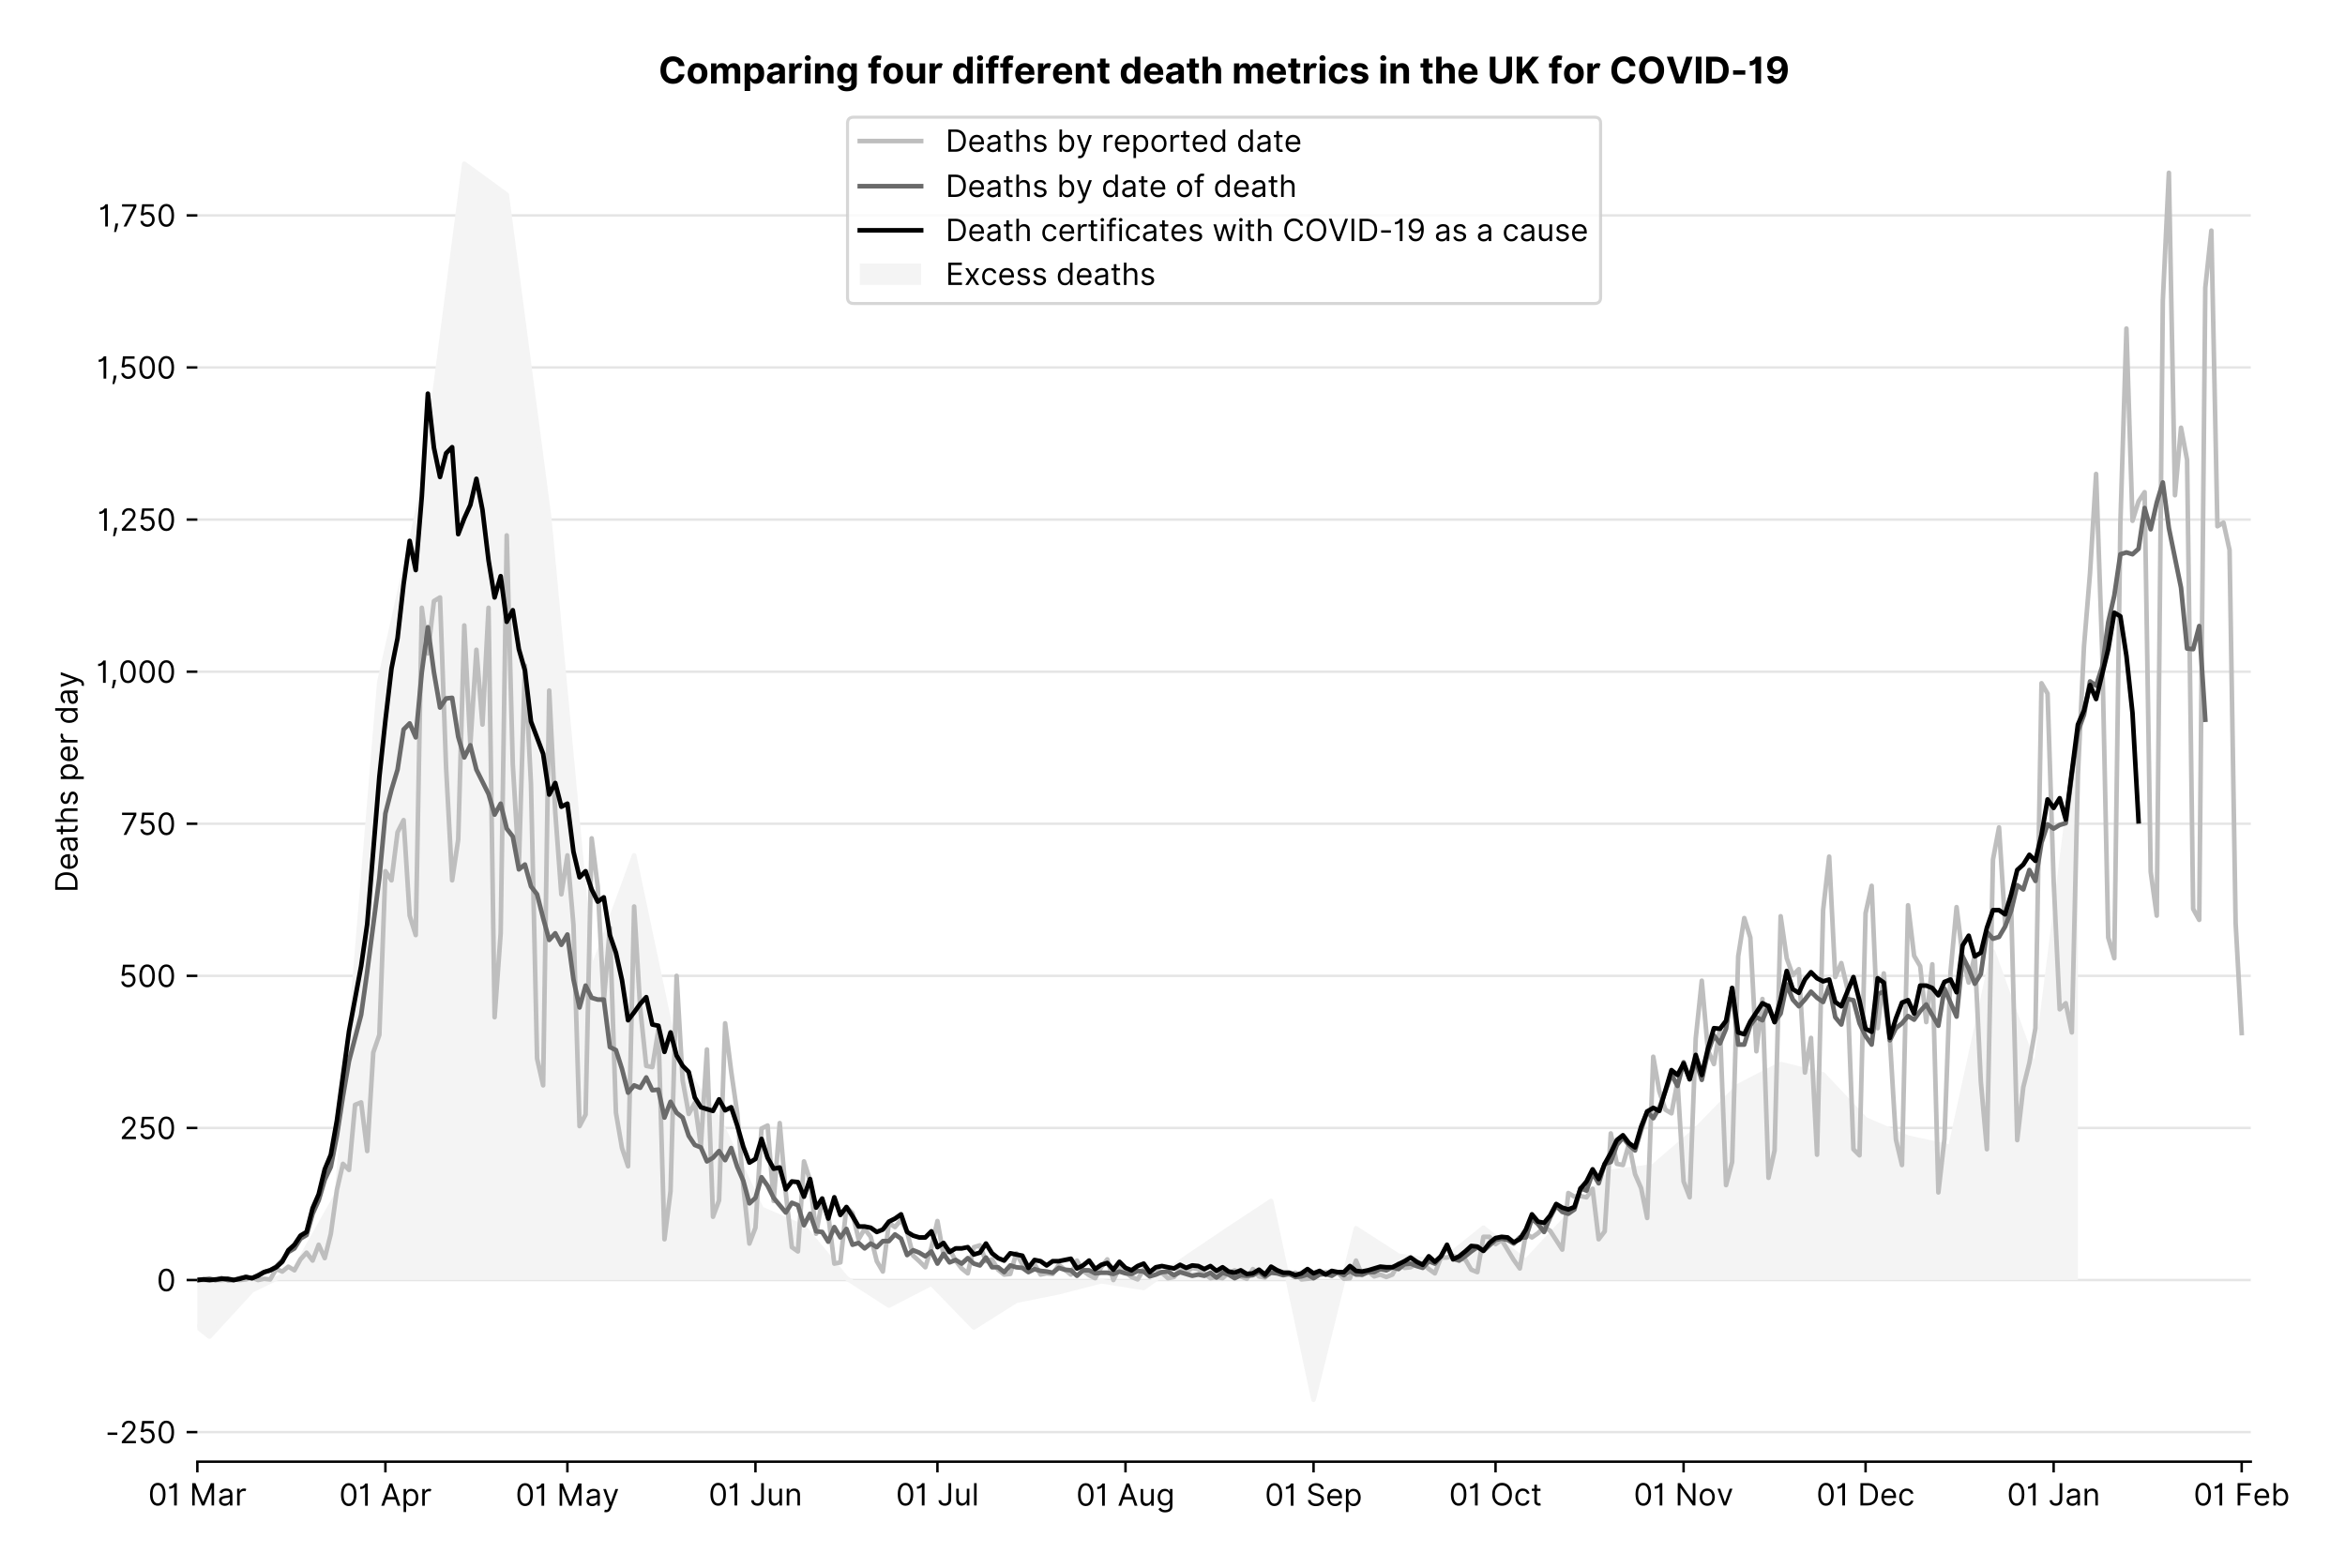 <?xml version="1.0" encoding="utf-8" standalone="no"?>
<!DOCTYPE svg PUBLIC "-//W3C//DTD SVG 1.1//EN"
  "http://www.w3.org/Graphics/SVG/1.1/DTD/svg11.dtd">
<!-- Created with matplotlib (https://matplotlib.org/) -->
<svg version="1.1" viewBox="0 0 764.681 511.276" xmlns="http://www.w3.org/2000/svg" xmlns:xlink="http://www.w3.org/1999/xlink">
 <defs>
  <style type="text/css">*{stroke-linecap:butt;stroke-linejoin:round;}</style>
 </defs>
 <g id="figure_1">
  <g id="patch_1">
   <path d="M 0 511.276 
L 764.681 511.276 
L 764.681 0 
L 0 0 
z
" style="fill:#ffffff;"/>
  </g>
  <g id="axes_1">
   <g id="patch_2">
    <path d="M 64.356 476.745 
L 733.956 476.745 
L 733.956 33.225 
L 64.356 33.225 
z
" style="fill:#ffffff;"/>
   </g>
   <g id="matplotlib.axis_1">
    <g id="xtick_1">
     <g id="line2d_1">
      <defs>
       <path d="M 0 0 
L 0 3.5 
" id="m68bd0fc9e8" style="stroke:#000000;stroke-width:0.8;"/>
      </defs>
      <g>
       <use style="stroke:#000000;stroke-width:0.8;" x="64.356" xlink:href="#m68bd0fc9e8" y="476.745"/>
      </g>
     </g>
     <g id="text_1">
      <!-- 01 Mar -->
      <g transform="translate(48.32 491.018)scale(0.1 -0.1)">
       <defs>
        <path d="M 31.25 -1 
Q 19.219 -1 12.594 8.766 
Q 5.969 18.531 5.969 36.359 
Q 5.969 54.047 12.641 63.875 
Q 19.312 73.719 31.25 73.719 
Q 43.188 73.719 49.859 63.875 
Q 56.531 54.047 56.531 36.359 
Q 56.531 18.531 49.906 8.766 
Q 43.297 -1 31.25 -1 
z
M 31.25 6.812 
Q 39.203 6.812 43.609 14.484 
Q 48.016 22.156 48.016 36.359 
Q 48.016 50.531 43.578 58.281 
Q 39.141 66.047 31.25 66.047 
Q 23.375 66.047 18.922 58.281 
Q 14.484 50.531 14.484 36.359 
Q 14.484 22.156 18.906 14.484 
Q 23.328 6.812 31.25 6.812 
z
" id="Inter-Regular-48"/>
        <path d="M 30.828 72.734 
L 30.828 0 
L 22.016 0 
L 22.016 59.938 
L 21.453 59.938 
Q 20.953 58.953 18.891 57.688 
Q 16.828 56.422 13.562 55.484 
Q 10.297 54.547 6.109 54.547 
L 6.109 61.938 
Q 10.328 61.938 13.422 63.453 
Q 16.516 64.984 18.594 67.047 
Q 20.672 69.109 21.75 70.766 
Q 22.828 72.438 23.016 72.734 
z
" id="Inter-Regular-49"/>
        <path id="Inter-Regular-32"/>
        <path d="M 8.812 72.734 
L 19.312 72.734 
L 44.031 12.359 
L 44.891 12.359 
L 69.609 72.734 
L 80.109 72.734 
L 80.109 0 
L 71.875 0 
L 71.875 55.25 
L 71.172 55.25 
L 48.438 0 
L 40.484 0 
L 17.75 55.25 
L 17.047 55.25 
L 17.047 0 
L 8.812 0 
z
" id="Inter-Regular-77"/>
        <path d="M 23.719 -1.281 
Q 18.531 -1.281 14.312 0.688 
Q 10.094 2.656 7.594 6.406 
Q 5.109 10.156 5.109 15.484 
Q 5.109 20.172 6.953 23.094 
Q 8.812 26.031 11.891 27.703 
Q 14.984 29.375 18.734 30.203 
Q 22.484 31.031 26.281 31.531 
Q 31.25 32.172 34.359 32.5 
Q 37.469 32.844 38.906 33.656 
Q 40.344 34.484 40.344 36.5 
L 40.344 36.797 
Q 40.344 42.047 37.484 44.953 
Q 34.625 47.875 28.844 47.875 
Q 22.828 47.875 19.422 45.234 
Q 16.016 42.609 14.625 39.625 
L 6.672 42.469 
Q 8.812 47.438 12.375 50.219 
Q 15.953 53.016 20.188 54.125 
Q 24.438 55.25 28.547 55.25 
Q 31.188 55.25 34.609 54.625 
Q 38.031 54.016 41.25 52.094 
Q 44.469 50.172 46.594 46.297 
Q 48.719 42.438 48.719 35.938 
L 48.719 0 
L 40.344 0 
L 40.344 7.391 
L 39.922 7.391 
Q 39.062 5.609 37.078 3.578 
Q 35.094 1.562 31.781 0.141 
Q 28.484 -1.281 23.719 -1.281 
z
M 25 6.25 
Q 29.969 6.25 33.391 8.203 
Q 36.828 10.156 38.578 13.234 
Q 40.344 16.328 40.344 19.75 
L 40.344 27.422 
Q 39.812 26.781 38.016 26.266 
Q 36.219 25.75 33.891 25.375 
Q 31.578 25 29.391 24.734 
Q 27.203 24.469 25.859 24.297 
Q 22.594 23.859 19.766 22.922 
Q 16.938 21.984 15.219 20.109 
Q 13.5 18.25 13.5 15.062 
Q 13.5 10.688 16.75 8.469 
Q 20 6.25 25 6.25 
z
" id="Inter-Regular-97"/>
        <path d="M 7.672 0 
L 7.672 54.547 
L 15.766 54.547 
L 15.766 46.312 
L 16.344 46.312 
Q 17.797 50.359 21.703 52.875 
Q 25.609 55.391 30.547 55.391 
Q 32.812 55.391 34.516 54.859 
Q 36.219 54.328 37.5 53.406 
L 34.656 46.312 
Q 33.766 46.766 32.578 47.031 
Q 31.391 47.297 29.828 47.297 
Q 23.859 47.297 19.953 43.656 
Q 16.047 40.016 16.047 34.516 
L 16.047 0 
z
" id="Inter-Regular-114"/>
       </defs>
       <use xlink:href="#Inter-Regular-48"/>
       <use x="62.5" xlink:href="#Inter-Regular-49"/>
       <use x="106.676" xlink:href="#Inter-Regular-32"/>
       <use x="134.801" xlink:href="#Inter-Regular-77"/>
       <use x="225.994" xlink:href="#Inter-Regular-97"/>
       <use x="282.386" xlink:href="#Inter-Regular-114"/>
      </g>
     </g>
    </g>
    <g id="xtick_2">
     <g id="line2d_2">
      <g>
       <use style="stroke:#000000;stroke-width:0.8;" x="125.679" xlink:href="#m68bd0fc9e8" y="476.745"/>
      </g>
     </g>
     <g id="text_2">
      <!-- 01 Apr -->
      <g transform="translate(110.594 491.117)scale(0.1 -0.1)">
       <defs>
        <path d="M 11.797 0 
L 2.562 0 
L 29.266 72.734 
L 38.359 72.734 
L 65.062 0 
L 55.828 0 
L 48.516 20.594 
L 19.109 20.594 
z
M 21.875 28.406 
L 45.734 28.406 
L 34.094 61.219 
L 33.531 61.219 
z
" id="Inter-Regular-65"/>
        <path d="M 7.672 -20.453 
L 7.672 54.547 
L 15.766 54.547 
L 15.766 45.875 
L 16.766 45.875 
Q 17.688 47.297 19.328 49.516 
Q 20.984 51.734 24.094 53.484 
Q 27.203 55.25 32.531 55.25 
Q 39.422 55.25 44.672 51.797 
Q 49.938 48.359 52.875 42.031 
Q 55.828 35.719 55.828 27.125 
Q 55.828 18.469 52.875 12.125 
Q 49.938 5.781 44.703 2.312 
Q 39.484 -1.141 32.672 -1.141 
Q 27.422 -1.141 24.25 0.609 
Q 21.094 2.375 19.391 4.625 
Q 17.688 6.891 16.766 8.375 
L 16.047 8.375 
L 16.047 -20.453 
z
M 15.906 27.266 
Q 15.906 18 19.938 12.188 
Q 23.969 6.391 31.531 6.391 
Q 36.797 6.391 40.328 9.172 
Q 43.859 11.969 45.641 16.703 
Q 47.438 21.453 47.438 27.266 
Q 47.438 33.031 45.672 37.656 
Q 43.922 42.297 40.391 45.016 
Q 36.859 47.734 31.531 47.734 
Q 23.859 47.734 19.875 42.078 
Q 15.906 36.438 15.906 27.266 
z
" id="Inter-Regular-112"/>
       </defs>
       <use xlink:href="#Inter-Regular-48"/>
       <use x="62.5" xlink:href="#Inter-Regular-49"/>
       <use x="106.676" xlink:href="#Inter-Regular-32"/>
       <use x="134.801" xlink:href="#Inter-Regular-65"/>
       <use x="202.415" xlink:href="#Inter-Regular-112"/>
       <use x="263.352" xlink:href="#Inter-Regular-114"/>
      </g>
     </g>
    </g>
    <g id="xtick_3">
     <g id="line2d_3">
      <g>
       <use style="stroke:#000000;stroke-width:0.8;" x="185.023" xlink:href="#m68bd0fc9e8" y="476.745"/>
      </g>
     </g>
     <g id="text_3">
      <!-- 01 May -->
      <g transform="translate(168.12 491.117)scale(0.1 -0.1)">
       <defs>
        <path d="M 12.781 -21.172 
Q 10.656 -21.172 8.984 -20.828 
Q 7.312 -20.484 6.672 -20.172 
L 8.812 -12.781 
Q 13.391 -13.953 16.453 -12.719 
Q 19.531 -11.5 21.734 -5.391 
L 23.578 -0.281 
L 3.406 54.547 
L 12.5 54.547 
L 27.562 11.078 
L 28.125 11.078 
L 43.188 54.547 
L 52.281 54.547 
L 28.844 -8.812 
Q 24.219 -21.172 12.781 -21.172 
z
" id="Inter-Regular-121"/>
       </defs>
       <use xlink:href="#Inter-Regular-48"/>
       <use x="62.5" xlink:href="#Inter-Regular-49"/>
       <use x="106.676" xlink:href="#Inter-Regular-32"/>
       <use x="134.801" xlink:href="#Inter-Regular-77"/>
       <use x="225.994" xlink:href="#Inter-Regular-97"/>
       <use x="282.386" xlink:href="#Inter-Regular-121"/>
      </g>
     </g>
    </g>
    <g id="xtick_4">
     <g id="line2d_4">
      <g>
       <use style="stroke:#000000;stroke-width:0.8;" x="246.346" xlink:href="#m68bd0fc9e8" y="476.745"/>
      </g>
     </g>
     <g id="text_4">
      <!-- 01 Jun -->
      <g transform="translate(231.061 491.018)scale(0.1 -0.1)">
       <defs>
        <path d="M 36.656 72.734 
L 45.453 72.734 
L 45.453 20.734 
Q 45.453 10.266 39.828 4.625 
Q 34.203 -1 24.719 -1 
Q 18.75 -1 14.094 1.188 
Q 9.453 3.375 6.781 7.422 
Q 4.125 11.469 4.125 17.047 
L 12.781 17.047 
Q 12.781 12.422 16.156 9.609 
Q 19.531 6.812 24.719 6.812 
Q 30.438 6.812 33.547 10.375 
Q 36.656 13.953 36.656 20.734 
z
" id="Inter-Regular-74"/>
        <path d="M 42.047 22.297 
L 42.047 54.547 
L 50.422 54.547 
L 50.422 0 
L 42.047 0 
L 42.047 9.234 
L 41.484 9.234 
Q 39.562 5.078 35.516 2.188 
Q 31.469 -0.703 25.281 -0.703 
Q 17.609 -0.703 12.641 4.375 
Q 7.672 9.453 7.672 19.891 
L 7.672 54.547 
L 16.047 54.547 
L 16.047 20.453 
Q 16.047 14.484 19.406 10.938 
Q 22.766 7.391 27.984 7.391 
Q 31.109 7.391 34.359 8.984 
Q 37.609 10.578 39.828 13.875 
Q 42.047 17.188 42.047 22.297 
z
" id="Inter-Regular-117"/>
        <path d="M 16.047 32.812 
L 16.047 0 
L 7.672 0 
L 7.672 54.547 
L 15.766 54.547 
L 15.766 46.016 
L 16.484 46.016 
Q 18.391 50.172 22.297 52.703 
Q 26.203 55.25 32.391 55.25 
Q 40.656 55.25 45.75 50.172 
Q 50.859 45.094 50.859 34.656 
L 50.859 0 
L 42.469 0 
L 42.469 34.094 
Q 42.469 40.516 39.125 44.125 
Q 35.797 47.734 29.969 47.734 
Q 23.969 47.734 20 43.844 
Q 16.047 39.953 16.047 32.812 
z
" id="Inter-Regular-110"/>
       </defs>
       <use xlink:href="#Inter-Regular-48"/>
       <use x="62.5" xlink:href="#Inter-Regular-49"/>
       <use x="106.676" xlink:href="#Inter-Regular-32"/>
       <use x="134.801" xlink:href="#Inter-Regular-74"/>
       <use x="189.063" xlink:href="#Inter-Regular-117"/>
       <use x="247.159" xlink:href="#Inter-Regular-110"/>
      </g>
     </g>
    </g>
    <g id="xtick_5">
     <g id="line2d_5">
      <g>
       <use style="stroke:#000000;stroke-width:0.8;" x="305.69" xlink:href="#m68bd0fc9e8" y="476.745"/>
      </g>
     </g>
     <g id="text_5">
      <!-- 01 Jul -->
      <g transform="translate(292.146 491.018)scale(0.1 -0.1)">
       <defs>
        <path d="M 16.047 72.734 
L 16.047 0 
L 7.672 0 
L 7.672 72.734 
z
" id="Inter-Regular-108"/>
       </defs>
       <use xlink:href="#Inter-Regular-48"/>
       <use x="62.5" xlink:href="#Inter-Regular-49"/>
       <use x="106.676" xlink:href="#Inter-Regular-32"/>
       <use x="134.801" xlink:href="#Inter-Regular-74"/>
       <use x="189.063" xlink:href="#Inter-Regular-117"/>
       <use x="247.159" xlink:href="#Inter-Regular-108"/>
      </g>
     </g>
    </g>
    <g id="xtick_6">
     <g id="line2d_6">
      <g>
       <use style="stroke:#000000;stroke-width:0.8;" x="367.013" xlink:href="#m68bd0fc9e8" y="476.745"/>
      </g>
     </g>
     <g id="text_6">
      <!-- 01 Aug -->
      <g transform="translate(350.941 491.117)scale(0.1 -0.1)">
       <defs>
        <path d="M 29.688 -21.594 
Q 20.562 -21.594 15.25 -18.266 
Q 9.938 -14.953 7.391 -10.656 
L 14.062 -5.969 
Q 15.203 -7.453 16.938 -9.391 
Q 18.688 -11.328 21.719 -12.766 
Q 24.75 -14.203 29.688 -14.203 
Q 36.297 -14.203 40.594 -11 
Q 44.891 -7.812 44.891 -1 
L 44.891 10.078 
L 44.172 10.078 
Q 43.25 8.594 41.562 6.406 
Q 39.875 4.219 36.734 2.531 
Q 33.594 0.859 28.266 0.859 
Q 21.656 0.859 16.422 3.984 
Q 11.188 7.109 8.141 13.062 
Q 5.109 19.031 5.109 27.562 
Q 5.109 35.938 8.062 42.172 
Q 11.016 48.406 16.266 51.828 
Q 21.516 55.25 28.406 55.25 
Q 33.734 55.25 36.875 53.484 
Q 40.016 51.734 41.703 49.516 
Q 43.391 47.297 44.312 45.875 
L 45.172 45.875 
L 45.172 54.547 
L 53.266 54.547 
L 53.266 -1.562 
Q 53.266 -8.594 50.078 -13.016 
Q 46.906 -17.438 41.562 -19.516 
Q 36.219 -21.594 29.688 -21.594 
z
M 29.406 8.375 
Q 36.969 8.375 41 13.5 
Q 45.031 18.641 45.031 27.703 
Q 45.031 36.547 41.047 42.141 
Q 37.078 47.734 29.406 47.734 
Q 24.078 47.734 20.547 45.031 
Q 17.016 42.328 15.25 37.781 
Q 13.5 33.234 13.5 27.703 
Q 13.5 19.172 17.5 13.766 
Q 21.516 8.375 29.406 8.375 
z
" id="Inter-Regular-103"/>
       </defs>
       <use xlink:href="#Inter-Regular-48"/>
       <use x="62.5" xlink:href="#Inter-Regular-49"/>
       <use x="106.676" xlink:href="#Inter-Regular-32"/>
       <use x="134.801" xlink:href="#Inter-Regular-65"/>
       <use x="202.415" xlink:href="#Inter-Regular-117"/>
       <use x="260.511" xlink:href="#Inter-Regular-103"/>
      </g>
     </g>
    </g>
    <g id="xtick_7">
     <g id="line2d_7">
      <g>
       <use style="stroke:#000000;stroke-width:0.8;" x="428.335" xlink:href="#m68bd0fc9e8" y="476.745"/>
      </g>
     </g>
     <g id="text_7">
      <!-- 01 Sep -->
      <g transform="translate(412.448 491.117)scale(0.1 -0.1)">
       <defs>
        <path d="M 48.578 54.547 
Q 47.938 59.938 43.391 62.922 
Q 38.844 65.906 32.25 65.906 
Q 25 65.906 20.594 62.484 
Q 16.188 59.062 16.188 53.828 
Q 16.188 49.922 18.578 47.531 
Q 20.984 45.141 24.266 43.797 
Q 27.562 42.469 30.25 41.766 
L 37.641 39.766 
Q 40.484 39.031 43.984 37.719 
Q 47.484 36.406 50.688 34.141 
Q 53.906 31.891 56 28.375 
Q 58.094 24.859 58.094 19.75 
Q 58.094 13.844 55.016 9.078 
Q 51.953 4.328 46.078 1.516 
Q 40.203 -1.281 31.812 -1.281 
Q 20.094 -1.281 13.203 4.25 
Q 6.328 9.797 5.688 18.75 
L 14.781 18.75 
Q 15.125 14.625 17.562 11.938 
Q 20 9.266 23.734 7.969 
Q 27.484 6.672 31.812 6.672 
Q 36.859 6.672 40.875 8.328 
Q 44.891 9.984 47.234 12.938 
Q 49.578 15.906 49.578 19.891 
Q 49.578 23.516 47.547 25.781 
Q 45.531 28.047 42.219 29.469 
Q 38.922 30.891 35.094 31.953 
L 26.141 34.516 
Q 17.609 36.969 12.641 41.516 
Q 7.672 46.062 7.672 53.406 
Q 7.672 59.516 10.984 64.078 
Q 14.312 68.641 19.938 71.172 
Q 25.562 73.719 32.531 73.719 
Q 39.562 73.719 45.031 71.219 
Q 50.5 68.719 53.703 64.375 
Q 56.922 60.047 57.109 54.547 
z
" id="Inter-Regular-83"/>
        <path d="M 30.547 -1.141 
Q 22.656 -1.141 16.953 2.359 
Q 11.266 5.859 8.188 12.156 
Q 5.109 18.469 5.109 26.844 
Q 5.109 35.234 8.188 41.641 
Q 11.266 48.047 16.781 51.641 
Q 22.297 55.25 29.688 55.25 
Q 33.953 55.25 38.109 53.828 
Q 42.266 52.422 45.672 49.234 
Q 49.078 46.062 51.094 40.844 
Q 53.125 35.625 53.125 27.984 
L 53.125 24.438 
L 13.531 24.438 
Q 13.812 15.703 18.484 11.047 
Q 23.156 6.391 30.547 6.391 
Q 35.484 6.391 39.031 8.516 
Q 42.578 10.656 44.172 14.922 
L 52.281 12.641 
Q 50.359 6.469 44.594 2.656 
Q 38.844 -1.141 30.547 -1.141 
z
M 13.531 31.672 
L 44.609 31.672 
Q 44.609 38.594 40.547 43.156 
Q 36.5 47.734 29.688 47.734 
Q 24.891 47.734 21.375 45.484 
Q 17.859 43.25 15.828 39.578 
Q 13.812 35.906 13.531 31.672 
z
" id="Inter-Regular-101"/>
       </defs>
       <use xlink:href="#Inter-Regular-48"/>
       <use x="62.5" xlink:href="#Inter-Regular-49"/>
       <use x="106.676" xlink:href="#Inter-Regular-32"/>
       <use x="134.801" xlink:href="#Inter-Regular-83"/>
       <use x="198.58" xlink:href="#Inter-Regular-101"/>
       <use x="256.818" xlink:href="#Inter-Regular-112"/>
      </g>
     </g>
    </g>
    <g id="xtick_8">
     <g id="line2d_8">
      <g>
       <use style="stroke:#000000;stroke-width:0.8;" x="487.68" xlink:href="#m68bd0fc9e8" y="476.745"/>
      </g>
     </g>
     <g id="text_8">
      <!-- 01 Oct -->
      <g transform="translate(472.523 491.018)scale(0.1 -0.1)">
       <defs>
        <path d="M 70.172 36.359 
Q 70.172 24.859 66.016 16.469 
Q 61.859 8.094 54.609 3.547 
Q 47.375 -1 38.062 -1 
Q 28.766 -1 21.516 3.547 
Q 14.281 8.094 10.125 16.469 
Q 5.969 24.859 5.969 36.359 
Q 5.969 47.875 10.125 56.25 
Q 14.281 64.625 21.516 69.172 
Q 28.766 73.719 38.062 73.719 
Q 47.375 73.719 54.609 69.172 
Q 61.859 64.625 66.016 56.25 
Q 70.172 47.875 70.172 36.359 
z
M 61.656 36.359 
Q 61.656 45.812 58.5 52.312 
Q 55.359 58.812 50.016 62.141 
Q 44.672 65.484 38.062 65.484 
Q 31.469 65.484 26.125 62.141 
Q 20.781 58.812 17.625 52.312 
Q 14.484 45.812 14.484 36.359 
Q 14.484 26.922 17.625 20.422 
Q 20.781 13.922 26.125 10.578 
Q 31.469 7.25 38.062 7.25 
Q 44.672 7.25 50.016 10.578 
Q 55.359 13.922 58.5 20.422 
Q 61.656 26.922 61.656 36.359 
z
" id="Inter-Regular-79"/>
        <path d="M 29.828 -1.141 
Q 22.156 -1.141 16.609 2.484 
Q 11.078 6.109 8.094 12.469 
Q 5.109 18.828 5.109 26.984 
Q 5.109 35.297 8.188 41.672 
Q 11.266 48.047 16.781 51.641 
Q 22.297 55.25 29.688 55.25 
Q 35.438 55.25 40.047 53.125 
Q 44.672 51 47.609 47.156 
Q 50.562 43.328 51.281 38.203 
L 42.906 38.203 
Q 41.938 41.938 38.656 44.828 
Q 35.375 47.734 29.828 47.734 
Q 22.484 47.734 17.984 42.141 
Q 13.5 36.547 13.5 27.266 
Q 13.5 17.797 17.938 12.094 
Q 22.375 6.391 29.828 6.391 
Q 34.734 6.391 38.234 8.906 
Q 41.734 11.438 42.906 15.906 
L 51.281 15.906 
Q 50.562 11.078 47.781 7.219 
Q 45 3.375 40.438 1.109 
Q 35.875 -1.141 29.828 -1.141 
z
" id="Inter-Regular-99"/>
        <path d="M 31.391 54.547 
L 31.391 47.438 
L 19.75 47.438 
L 19.75 15.625 
Q 19.75 12.078 20.797 10.312 
Q 21.844 8.562 23.484 7.969 
Q 25.141 7.391 26.984 7.391 
Q 28.375 7.391 29.266 7.547 
Q 30.156 7.703 30.688 7.812 
L 32.391 0.281 
Q 31.531 -0.031 30 -0.359 
Q 28.484 -0.703 26.141 -0.703 
Q 22.594 -0.703 19.188 0.812 
Q 15.797 2.344 13.578 5.469 
Q 11.359 8.594 11.359 13.359 
L 11.359 47.438 
L 3.125 47.438 
L 3.125 54.547 
L 11.359 54.547 
L 11.359 67.609 
L 19.75 67.609 
L 19.75 54.547 
z
" id="Inter-Regular-116"/>
       </defs>
       <use xlink:href="#Inter-Regular-48"/>
       <use x="62.5" xlink:href="#Inter-Regular-49"/>
       <use x="106.676" xlink:href="#Inter-Regular-32"/>
       <use x="134.801" xlink:href="#Inter-Regular-79"/>
       <use x="210.938" xlink:href="#Inter-Regular-99"/>
       <use x="266.761" xlink:href="#Inter-Regular-116"/>
      </g>
     </g>
    </g>
    <g id="xtick_9">
     <g id="line2d_9">
      <g>
       <use style="stroke:#000000;stroke-width:0.8;" x="549.002" xlink:href="#m68bd0fc9e8" y="476.745"/>
      </g>
     </g>
     <g id="text_9">
      <!-- 01 Nov -->
      <g transform="translate(532.731 491.018)scale(0.1 -0.1)">
       <defs>
        <path d="M 66.484 72.734 
L 66.484 0 
L 57.953 0 
L 18.328 57.109 
L 17.609 57.109 
L 17.609 0 
L 8.812 0 
L 8.812 72.734 
L 17.328 72.734 
L 57.109 15.484 
L 57.812 15.484 
L 57.812 72.734 
z
" id="Inter-Regular-78"/>
        <path d="M 29.828 -1.141 
Q 22.438 -1.141 16.875 2.375 
Q 11.328 5.891 8.219 12.203 
Q 5.109 18.531 5.109 26.984 
Q 5.109 35.516 8.219 41.859 
Q 11.328 48.219 16.875 51.734 
Q 22.438 55.25 29.828 55.25 
Q 37.219 55.25 42.766 51.734 
Q 48.328 48.219 51.438 41.859 
Q 54.547 35.516 54.547 26.984 
Q 54.547 18.531 51.438 12.203 
Q 48.328 5.891 42.766 2.375 
Q 37.219 -1.141 29.828 -1.141 
z
M 29.828 6.391 
Q 35.438 6.391 39.062 9.266 
Q 42.688 12.141 44.422 16.828 
Q 46.172 21.516 46.172 26.984 
Q 46.172 32.453 44.422 37.172 
Q 42.688 41.906 39.062 44.812 
Q 35.438 47.734 29.828 47.734 
Q 24.219 47.734 20.594 44.812 
Q 16.969 41.906 15.234 37.172 
Q 13.5 32.453 13.5 26.984 
Q 13.5 21.516 15.234 16.828 
Q 16.969 12.141 20.594 9.266 
Q 24.219 6.391 29.828 6.391 
z
" id="Inter-Regular-111"/>
        <path d="M 52.281 54.547 
L 32.109 0 
L 23.578 0 
L 3.406 54.547 
L 12.5 54.547 
L 27.562 11.078 
L 28.125 11.078 
L 43.188 54.547 
z
" id="Inter-Regular-118"/>
       </defs>
       <use xlink:href="#Inter-Regular-48"/>
       <use x="62.5" xlink:href="#Inter-Regular-49"/>
       <use x="106.676" xlink:href="#Inter-Regular-32"/>
       <use x="134.801" xlink:href="#Inter-Regular-78"/>
       <use x="210.085" xlink:href="#Inter-Regular-111"/>
       <use x="269.744" xlink:href="#Inter-Regular-118"/>
      </g>
     </g>
    </g>
    <g id="xtick_10">
     <g id="line2d_10">
      <g>
       <use style="stroke:#000000;stroke-width:0.8;" x="608.346" xlink:href="#m68bd0fc9e8" y="476.745"/>
      </g>
     </g>
     <g id="text_10">
      <!-- 01 Dec -->
      <g transform="translate(592.31 491.018)scale(0.1 -0.1)">
       <defs>
        <path d="M 31.25 0 
L 8.812 0 
L 8.812 72.734 
L 32.25 72.734 
Q 42.828 72.734 50.359 68.375 
Q 57.891 64.031 61.891 55.906 
Q 65.906 47.797 65.906 36.5 
Q 65.906 25.141 61.859 16.953 
Q 57.812 8.766 50.062 4.375 
Q 42.328 0 31.25 0 
z
M 17.609 7.812 
L 30.688 7.812 
Q 44.219 7.812 50.797 15.5 
Q 57.391 23.188 57.391 36.5 
Q 57.391 49.719 50.922 57.312 
Q 44.469 64.922 31.672 64.922 
L 17.609 64.922 
z
" id="Inter-Regular-68"/>
       </defs>
       <use xlink:href="#Inter-Regular-48"/>
       <use x="62.5" xlink:href="#Inter-Regular-49"/>
       <use x="106.676" xlink:href="#Inter-Regular-32"/>
       <use x="134.801" xlink:href="#Inter-Regular-68"/>
       <use x="206.676" xlink:href="#Inter-Regular-101"/>
       <use x="264.915" xlink:href="#Inter-Regular-99"/>
      </g>
     </g>
    </g>
    <g id="xtick_11">
     <g id="line2d_11">
      <g>
       <use style="stroke:#000000;stroke-width:0.8;" x="669.669" xlink:href="#m68bd0fc9e8" y="476.745"/>
      </g>
     </g>
     <g id="text_11">
      <!-- 01 Jan -->
      <g transform="translate(654.47 491.018)scale(0.1 -0.1)">
       <use xlink:href="#Inter-Regular-48"/>
       <use x="62.5" xlink:href="#Inter-Regular-49"/>
       <use x="106.676" xlink:href="#Inter-Regular-32"/>
       <use x="134.801" xlink:href="#Inter-Regular-74"/>
       <use x="189.063" xlink:href="#Inter-Regular-97"/>
       <use x="245.455" xlink:href="#Inter-Regular-110"/>
      </g>
     </g>
    </g>
    <g id="xtick_12">
     <g id="line2d_12">
      <g>
       <use style="stroke:#000000;stroke-width:0.8;" x="730.992" xlink:href="#m68bd0fc9e8" y="476.745"/>
      </g>
     </g>
     <g id="text_12">
      <!-- 01 Feb -->
      <g transform="translate(715.302 491.018)scale(0.1 -0.1)">
       <defs>
        <path d="M 8.812 0 
L 8.812 72.734 
L 52.422 72.734 
L 52.422 64.922 
L 17.609 64.922 
L 17.609 40.344 
L 49.156 40.344 
L 49.156 32.531 
L 17.609 32.531 
L 17.609 0 
z
" id="Inter-Regular-70"/>
        <path d="M 8.812 0 
L 8.812 72.734 
L 17.188 72.734 
L 17.188 45.875 
L 17.906 45.875 
Q 18.828 47.297 20.469 49.516 
Q 22.125 51.734 25.234 53.484 
Q 28.344 55.25 33.672 55.25 
Q 40.562 55.25 45.812 51.797 
Q 51.062 48.359 54.016 42.031 
Q 56.969 35.719 56.969 27.125 
Q 56.969 18.469 54.016 12.125 
Q 51.062 5.781 45.844 2.312 
Q 40.625 -1.141 33.812 -1.141 
Q 28.547 -1.141 25.391 0.609 
Q 22.234 2.375 20.531 4.625 
Q 18.828 6.891 17.906 8.375 
L 16.906 8.375 
L 16.906 0 
z
M 17.047 27.266 
Q 17.047 18 21.078 12.188 
Q 25.109 6.391 32.672 6.391 
Q 37.922 6.391 41.453 9.172 
Q 45 11.969 46.781 16.703 
Q 48.578 21.453 48.578 27.266 
Q 48.578 33.031 46.812 37.656 
Q 45.062 42.297 41.531 45.016 
Q 38 47.734 32.672 47.734 
Q 25 47.734 21.016 42.078 
Q 17.047 36.438 17.047 27.266 
z
" id="Inter-Regular-98"/>
       </defs>
       <use xlink:href="#Inter-Regular-48"/>
       <use x="62.5" xlink:href="#Inter-Regular-49"/>
       <use x="106.676" xlink:href="#Inter-Regular-32"/>
       <use x="134.801" xlink:href="#Inter-Regular-70"/>
       <use x="193.466" xlink:href="#Inter-Regular-101"/>
       <use x="251.705" xlink:href="#Inter-Regular-98"/>
      </g>
     </g>
    </g>
   </g>
   <g id="matplotlib.axis_2">
    <g id="ytick_1">
     <g id="line2d_13">
      <path clip-path="url(#p72ab37d0fc)" d="M 64.356 467.102 
L 733.956 467.102 
" style="fill:none;stroke:#e5e5e5;stroke-linecap:square;stroke-width:0.8;"/>
     </g>
     <g id="line2d_14">
      <defs>
       <path d="M 0 0 
L -3.5 0 
" id="m9e58d91768" style="stroke:#000000;stroke-width:0.8;"/>
      </defs>
      <g>
       <use style="stroke:#000000;stroke-width:0.8;" x="64.356" xlink:href="#m9e58d91768" y="467.102"/>
      </g>
     </g>
     <g id="text_13">
      <!-- -250 -->
      <g transform="translate(34.372 470.738)scale(0.1 -0.1)">
       <defs>
        <path d="M 38.922 35.078 
L 38.922 27.266 
L 7.109 27.266 
L 7.109 35.078 
z
" id="Inter-Regular-45"/>
        <path d="M 7.531 0 
L 7.531 6.391 
L 31.531 32.672 
Q 35.766 37.281 38.5 40.703 
Q 41.234 44.141 42.562 47.172 
Q 43.891 50.219 43.891 53.547 
Q 43.891 59.297 39.891 62.672 
Q 35.906 66.047 29.969 66.047 
Q 23.656 66.047 19.922 62.266 
Q 16.188 58.484 16.188 52.266 
L 7.812 52.266 
Q 7.812 58.672 10.75 63.5 
Q 13.703 68.328 18.797 71.016 
Q 23.906 73.719 30.25 73.719 
Q 36.656 73.719 41.578 71.016 
Q 46.516 68.328 49.312 63.734 
Q 52.125 59.156 52.125 53.547 
Q 52.125 49.531 50.688 45.719 
Q 49.25 41.906 45.719 37.234 
Q 42.188 32.562 35.938 25.859 
L 19.609 8.375 
L 19.609 7.812 
L 53.406 7.812 
L 53.406 0 
z
" id="Inter-Regular-50"/>
        <path d="M 30.25 -1 
Q 24 -1 19 1.484 
Q 14 3.984 10.969 8.312 
Q 7.953 12.641 7.672 18.188 
L 16.188 18.188 
Q 16.688 13.25 20.688 10.031 
Q 24.688 6.812 30.25 6.812 
Q 34.734 6.812 38.234 8.906 
Q 41.734 11.016 43.734 14.688 
Q 45.734 18.359 45.734 23.016 
Q 45.734 27.766 43.656 31.516 
Q 41.578 35.266 37.953 37.422 
Q 34.344 39.594 29.688 39.625 
Q 26.344 39.672 22.828 38.625 
Q 19.312 37.578 17.047 35.938 
L 8.812 36.938 
L 13.219 72.734 
L 51 72.734 
L 51 64.922 
L 20.594 64.922 
L 18.047 43.469 
L 18.469 43.469 
Q 20.703 45.234 24.078 46.406 
Q 27.453 47.578 31.109 47.578 
Q 37.781 47.578 43.016 44.406 
Q 48.266 41.234 51.266 35.719 
Q 54.266 30.219 54.266 23.156 
Q 54.266 16.188 51.156 10.734 
Q 48.047 5.297 42.609 2.141 
Q 37.188 -1 30.25 -1 
z
" id="Inter-Regular-53"/>
       </defs>
       <use xlink:href="#Inter-Regular-45"/>
       <use x="46.023" xlink:href="#Inter-Regular-50"/>
       <use x="106.534" xlink:href="#Inter-Regular-53"/>
       <use x="167.33" xlink:href="#Inter-Regular-48"/>
      </g>
     </g>
    </g>
    <g id="ytick_2">
     <g id="line2d_15">
      <path clip-path="url(#p72ab37d0fc)" d="M 64.356 417.495 
L 733.956 417.495 
" style="fill:none;stroke:#e5e5e5;stroke-linecap:square;stroke-width:0.8;"/>
     </g>
     <g id="line2d_16">
      <g>
       <use style="stroke:#000000;stroke-width:0.8;" x="64.356" xlink:href="#m9e58d91768" y="417.495"/>
      </g>
     </g>
     <g id="text_14">
      <!-- 0 -->
      <g transform="translate(51.106 421.132)scale(0.1 -0.1)">
       <use xlink:href="#Inter-Regular-48"/>
      </g>
     </g>
    </g>
    <g id="ytick_3">
     <g id="line2d_17">
      <path clip-path="url(#p72ab37d0fc)" d="M 64.356 367.889 
L 733.956 367.889 
" style="fill:none;stroke:#e5e5e5;stroke-linecap:square;stroke-width:0.8;"/>
     </g>
     <g id="line2d_18">
      <g>
       <use style="stroke:#000000;stroke-width:0.8;" x="64.356" xlink:href="#m9e58d91768" y="367.889"/>
      </g>
     </g>
     <g id="text_15">
      <!-- 250 -->
      <g transform="translate(38.975 371.526)scale(0.1 -0.1)">
       <use xlink:href="#Inter-Regular-50"/>
       <use x="60.511" xlink:href="#Inter-Regular-53"/>
       <use x="121.307" xlink:href="#Inter-Regular-48"/>
      </g>
     </g>
    </g>
    <g id="ytick_4">
     <g id="line2d_19">
      <path clip-path="url(#p72ab37d0fc)" d="M 64.356 318.283 
L 733.956 318.283 
" style="fill:none;stroke:#e5e5e5;stroke-linecap:square;stroke-width:0.8;"/>
     </g>
     <g id="line2d_20">
      <g>
       <use style="stroke:#000000;stroke-width:0.8;" x="64.356" xlink:href="#m9e58d91768" y="318.283"/>
      </g>
     </g>
     <g id="text_16">
      <!-- 500 -->
      <g transform="translate(38.777 321.919)scale(0.1 -0.1)">
       <use xlink:href="#Inter-Regular-53"/>
       <use x="60.795" xlink:href="#Inter-Regular-48"/>
       <use x="123.295" xlink:href="#Inter-Regular-48"/>
      </g>
     </g>
    </g>
    <g id="ytick_5">
     <g id="line2d_21">
      <path clip-path="url(#p72ab37d0fc)" d="M 64.356 268.676 
L 733.956 268.676 
" style="fill:none;stroke:#e5e5e5;stroke-linecap:square;stroke-width:0.8;"/>
     </g>
     <g id="line2d_22">
      <g>
       <use style="stroke:#000000;stroke-width:0.8;" x="64.356" xlink:href="#m9e58d91768" y="268.676"/>
      </g>
     </g>
     <g id="text_17">
      <!-- 750 -->
      <g transform="translate(39.316 272.313)scale(0.1 -0.1)">
       <defs>
        <path d="M 9.797 0 
L 42.328 64.344 
L 42.328 64.922 
L 4.828 64.922 
L 4.828 72.734 
L 51.422 72.734 
L 51.422 64.484 
L 19.031 0 
z
" id="Inter-Regular-55"/>
       </defs>
       <use xlink:href="#Inter-Regular-55"/>
       <use x="57.102" xlink:href="#Inter-Regular-53"/>
       <use x="117.898" xlink:href="#Inter-Regular-48"/>
      </g>
     </g>
    </g>
    <g id="ytick_6">
     <g id="line2d_23">
      <path clip-path="url(#p72ab37d0fc)" d="M 64.356 219.07 
L 733.956 219.07 
" style="fill:none;stroke:#e5e5e5;stroke-linecap:square;stroke-width:0.8;"/>
     </g>
     <g id="line2d_24">
      <g>
       <use style="stroke:#000000;stroke-width:0.8;" x="64.356" xlink:href="#m9e58d91768" y="219.07"/>
      </g>
     </g>
     <g id="text_18">
      <!-- 1,000 -->
      <g transform="translate(31.391 222.707)scale(0.1 -0.1)">
       <defs>
        <path d="M 20.172 9.938 
L 19.609 6.109 
Q 19 2.062 17.766 -2.547 
Q 16.547 -7.172 15.234 -11.25 
Q 13.922 -15.344 13.062 -17.75 
L 6.672 -17.75 
Q 7.141 -15.484 7.875 -11.75 
Q 8.625 -8.031 9.391 -3.422 
Q 10.156 1.172 10.656 5.969 
L 11.078 9.938 
z
" id="Inter-Regular-44"/>
       </defs>
       <use xlink:href="#Inter-Regular-49"/>
       <use x="44.176" xlink:href="#Inter-Regular-44"/>
       <use x="72.159" xlink:href="#Inter-Regular-48"/>
       <use x="134.659" xlink:href="#Inter-Regular-48"/>
       <use x="197.159" xlink:href="#Inter-Regular-48"/>
      </g>
     </g>
    </g>
    <g id="ytick_7">
     <g id="line2d_25">
      <path clip-path="url(#p72ab37d0fc)" d="M 64.356 169.464 
L 733.956 169.464 
" style="fill:none;stroke:#e5e5e5;stroke-linecap:square;stroke-width:0.8;"/>
     </g>
     <g id="line2d_26">
      <g>
       <use style="stroke:#000000;stroke-width:0.8;" x="64.356" xlink:href="#m9e58d91768" y="169.464"/>
      </g>
     </g>
     <g id="text_19">
      <!-- 1,250 -->
      <g transform="translate(31.759 173.1)scale(0.1 -0.1)">
       <use xlink:href="#Inter-Regular-49"/>
       <use x="44.176" xlink:href="#Inter-Regular-44"/>
       <use x="72.159" xlink:href="#Inter-Regular-50"/>
       <use x="132.67" xlink:href="#Inter-Regular-53"/>
       <use x="193.466" xlink:href="#Inter-Regular-48"/>
      </g>
     </g>
    </g>
    <g id="ytick_8">
     <g id="line2d_27">
      <path clip-path="url(#p72ab37d0fc)" d="M 64.356 119.857 
L 733.956 119.857 
" style="fill:none;stroke:#e5e5e5;stroke-linecap:square;stroke-width:0.8;"/>
     </g>
     <g id="line2d_28">
      <g>
       <use style="stroke:#000000;stroke-width:0.8;" x="64.356" xlink:href="#m9e58d91768" y="119.857"/>
      </g>
     </g>
     <g id="text_20">
      <!-- 1,500 -->
      <g transform="translate(31.561 123.494)scale(0.1 -0.1)">
       <use xlink:href="#Inter-Regular-49"/>
       <use x="44.176" xlink:href="#Inter-Regular-44"/>
       <use x="72.159" xlink:href="#Inter-Regular-53"/>
       <use x="132.955" xlink:href="#Inter-Regular-48"/>
       <use x="195.455" xlink:href="#Inter-Regular-48"/>
      </g>
     </g>
    </g>
    <g id="ytick_9">
     <g id="line2d_29">
      <path clip-path="url(#p72ab37d0fc)" d="M 64.356 70.251 
L 733.956 70.251 
" style="fill:none;stroke:#e5e5e5;stroke-linecap:square;stroke-width:0.8;"/>
     </g>
     <g id="line2d_30">
      <g>
       <use style="stroke:#000000;stroke-width:0.8;" x="64.356" xlink:href="#m9e58d91768" y="70.251"/>
      </g>
     </g>
     <g id="text_21">
      <!-- 1,750 -->
      <g transform="translate(32.1 73.888)scale(0.1 -0.1)">
       <use xlink:href="#Inter-Regular-49"/>
       <use x="44.176" xlink:href="#Inter-Regular-44"/>
       <use x="72.159" xlink:href="#Inter-Regular-55"/>
       <use x="129.261" xlink:href="#Inter-Regular-53"/>
       <use x="190.057" xlink:href="#Inter-Regular-48"/>
      </g>
     </g>
    </g>
    <g id="text_22">
     <!-- Deaths per day -->
     <g transform="translate(25.273 291.094)rotate(-90)scale(0.1 -0.1)">
      <defs>
       <path d="M 16.047 32.812 
L 16.047 0 
L 7.672 0 
L 7.672 72.734 
L 16.047 72.734 
L 16.047 46.016 
L 16.766 46.016 
Q 18.688 50.25 22.531 52.75 
Q 26.391 55.25 32.812 55.25 
Q 41.188 55.25 46.297 50.203 
Q 51.422 45.172 51.422 34.656 
L 51.422 0 
L 43.047 0 
L 43.047 34.094 
Q 43.047 40.594 39.688 44.156 
Q 36.328 47.734 30.406 47.734 
Q 24.188 47.734 20.109 43.844 
Q 16.047 39.953 16.047 32.812 
z
" id="Inter-Regular-104"/>
       <path d="M 46.312 42.328 
L 38.781 40.203 
Q 37.672 43.047 35.078 45.531 
Q 32.5 48.016 26.984 48.016 
Q 21.984 48.016 18.656 45.719 
Q 15.344 43.438 15.344 39.922 
Q 15.344 36.797 17.609 34.984 
Q 19.891 33.172 24.719 31.953 
L 32.812 29.969 
Q 47.297 26.422 47.297 15.203 
Q 47.297 10.516 44.609 6.812 
Q 41.938 3.125 37.141 0.984 
Q 32.359 -1.141 26 -1.141 
Q 17.656 -1.141 12.188 2.484 
Q 6.719 6.109 5.25 13.062 
L 13.219 15.062 
Q 15.453 6.25 25.859 6.25 
Q 31.719 6.25 35.172 8.75 
Q 38.641 11.25 38.641 14.766 
Q 38.641 20.562 30.547 22.438 
L 21.453 24.578 
Q 13.953 26.344 10.453 30.094 
Q 6.969 33.844 6.969 39.484 
Q 6.969 44.109 9.578 47.656 
Q 12.188 51.203 16.703 53.219 
Q 21.234 55.25 26.984 55.25 
Q 35.094 55.25 39.719 51.703 
Q 44.359 48.156 46.312 42.328 
z
" id="Inter-Regular-115"/>
       <path d="M 28.266 -1.141 
Q 21.453 -1.141 16.234 2.312 
Q 11.016 5.781 8.062 12.125 
Q 5.109 18.469 5.109 27.125 
Q 5.109 35.719 8.062 42.031 
Q 11.016 48.359 16.266 51.797 
Q 21.516 55.25 28.406 55.25 
Q 33.734 55.25 36.844 53.484 
Q 39.953 51.734 41.594 49.516 
Q 43.25 47.297 44.172 45.875 
L 44.891 45.875 
L 44.891 72.734 
L 53.266 72.734 
L 53.266 0 
L 45.172 0 
L 45.172 8.375 
L 44.172 8.375 
Q 43.25 6.891 41.547 4.625 
Q 39.844 2.375 36.688 0.609 
Q 33.531 -1.141 28.266 -1.141 
z
M 29.406 6.391 
Q 36.969 6.391 41 12.188 
Q 45.031 18 45.031 27.266 
Q 45.031 36.438 41.047 42.078 
Q 37.078 47.734 29.406 47.734 
Q 24.078 47.734 20.547 45.016 
Q 17.016 42.297 15.25 37.656 
Q 13.5 33.031 13.5 27.266 
Q 13.5 21.453 15.281 16.703 
Q 17.078 11.969 20.609 9.172 
Q 24.156 6.391 29.406 6.391 
z
" id="Inter-Regular-100"/>
      </defs>
      <use xlink:href="#Inter-Regular-68"/>
      <use x="71.875" xlink:href="#Inter-Regular-101"/>
      <use x="130.114" xlink:href="#Inter-Regular-97"/>
      <use x="186.506" xlink:href="#Inter-Regular-116"/>
      <use x="222.869" xlink:href="#Inter-Regular-104"/>
      <use x="281.96" xlink:href="#Inter-Regular-115"/>
      <use x="334.233" xlink:href="#Inter-Regular-32"/>
      <use x="362.358" xlink:href="#Inter-Regular-112"/>
      <use x="423.296" xlink:href="#Inter-Regular-101"/>
      <use x="481.534" xlink:href="#Inter-Regular-114"/>
      <use x="519.886" xlink:href="#Inter-Regular-32"/>
      <use x="548.011" xlink:href="#Inter-Regular-100"/>
      <use x="610.085" xlink:href="#Inter-Regular-97"/>
      <use x="666.477" xlink:href="#Inter-Regular-121"/>
     </g>
    </g>
   </g>
   <g id="PolyCollection_1">
    <path clip-path="url(#p72ab37d0fc)" d="M -56.311 417.495 
L -56.311 417.495 
L -42.464 417.495 
L -28.617 417.495 
L -14.77 417.495 
L -0.923 417.495 
L 12.924 417.495 
L 26.771 417.495 
L 40.618 417.495 
L 54.466 417.495 
L 68.313 417.495 
L 82.16 417.495 
L 96.007 417.495 
L 109.854 417.495 
L 123.701 417.495 
L 137.548 417.495 
L 151.395 417.495 
L 165.242 417.495 
L 179.089 417.495 
L 192.936 417.495 
L 206.783 417.495 
L 220.63 417.495 
L 234.477 417.495 
L 248.324 417.495 
L 262.171 417.495 
L 276.018 417.495 
L 289.865 417.495 
L 303.712 417.495 
L 317.559 417.495 
L 331.406 417.495 
L 345.253 417.495 
L 359.1 417.495 
L 372.947 417.495 
L 386.794 417.495 
L 400.641 417.495 
L 414.488 417.495 
L 428.335 417.495 
L 442.182 417.495 
L 456.029 417.495 
L 469.876 417.495 
L 483.723 417.495 
L 497.57 417.495 
L 511.417 417.495 
L 525.264 417.495 
L 539.111 417.495 
L 552.958 417.495 
L 566.805 417.495 
L 580.652 417.495 
L 594.499 417.495 
L 608.346 417.495 
L 622.193 417.495 
L 636.041 417.495 
L 649.888 417.495 
L 663.735 417.495 
L 677.582 417.495 
L 677.582 417.495 
L 677.582 238.119 
L 663.735 348.84 
L 649.888 310.346 
L 636.041 374.04 
L 622.193 371.064 
L 608.346 365.111 
L 594.499 350.428 
L 580.652 347.054 
L 566.805 354.198 
L 552.958 368.484 
L 539.111 380.39 
L 525.264 382.176 
L 511.417 396.462 
L 497.57 411.344 
L 483.723 400.431 
L 469.876 411.542 
L 456.029 409.558 
L 442.182 400.629 
L 428.335 456.585 
L 414.488 391.7 
L 400.641 400.828 
L 386.794 410.154 
L 372.947 420.075 
L 359.1 417.892 
L 345.253 421.464 
L 331.406 424.242 
L 317.559 432.972 
L 303.712 418.686 
L 289.865 425.829 
L 276.018 416.9 
L 262.171 400.232 
L 248.324 394.279 
L 234.477 365.111 
L 220.63 344.673 
L 206.783 278.994 
L 192.936 316.894 
L 179.089 168.868 
L 165.242 63.505 
L 151.395 53.385 
L 137.548 160.535 
L 123.701 222.443 
L 109.854 389.517 
L 96.007 414.122 
L 82.16 420.868 
L 68.313 435.949 
L 54.466 425.035 
L 40.618 437.139 
L 26.771 435.552 
L 12.924 439.719 
L -0.923 434.361 
L -14.77 441.703 
L -28.617 424.043 
L -42.464 408.566 
L -56.311 416.106 
z
" style="fill:#f4f4f4;"/>
   </g>
   <g id="line2d_31">
    <path clip-path="url(#p72ab37d0fc)" d="M -1 434.402 
L -0.923 434.361 
L 12.924 439.719 
L 26.771 435.552 
L 40.618 437.139 
L 54.466 425.035 
L 68.313 435.949 
L 82.16 420.868 
L 96.007 414.122 
L 109.854 389.517 
L 123.701 222.443 
L 137.548 160.535 
L 151.395 53.385 
L 165.242 63.505 
L 179.089 168.868 
L 192.936 316.894 
L 206.783 278.994 
L 220.63 344.673 
L 234.477 365.111 
L 248.324 394.279 
L 262.171 400.232 
L 276.018 416.9 
L 289.865 425.829 
L 303.712 418.686 
L 317.559 432.972 
L 331.406 424.242 
L 345.253 421.464 
L 359.1 417.892 
L 372.947 420.075 
L 386.794 410.154 
L 400.641 400.828 
L 414.488 391.7 
L 428.335 456.585 
L 442.182 400.629 
L 456.029 409.558 
L 469.876 411.542 
L 483.723 400.431 
L 497.57 411.344 
L 511.417 396.462 
L 525.264 382.176 
L 539.111 380.39 
L 552.958 368.484 
L 566.805 354.198 
L 580.652 347.054 
L 594.499 350.428 
L 608.346 365.111 
L 622.193 371.064 
L 636.041 374.04 
L 649.888 310.346 
L 663.735 348.84 
L 677.582 238.119 
" style="fill:none;stroke:#f4f4f4;stroke-linecap:square;stroke-width:1.5;"/>
   </g>
   <g id="line2d_32">
    <path clip-path="url(#p72ab37d0fc)" d="M -1 417.495 
L 72.269 417.495 
L 74.247 417.297 
L 76.225 417.297 
L 78.203 417.495 
L 80.181 417.297 
L 82.16 416.702 
L 84.138 417.495 
L 86.116 417.098 
L 88.094 417.297 
L 90.072 413.924 
L 92.05 414.717 
L 94.028 413.13 
L 96.007 414.32 
L 97.985 410.749 
L 99.963 408.566 
L 101.941 411.146 
L 103.919 405.987 
L 105.897 410.352 
L 107.875 402.415 
L 109.854 388.128 
L 111.832 379.596 
L 113.81 381.58 
L 115.788 360.349 
L 117.766 359.555 
L 119.744 375.429 
L 121.722 343.284 
L 123.701 337.53 
L 125.679 284.154 
L 127.657 287.13 
L 129.635 271.454 
L 131.613 267.486 
L 133.591 298.639 
L 135.57 304.988 
L 137.548 198.235 
L 139.526 213.117 
L 141.504 196.053 
L 143.482 194.862 
L 145.46 250.223 
L 147.438 287.13 
L 149.417 273.835 
L 151.395 203.99 
L 153.373 242.881 
L 155.351 211.927 
L 157.329 236.333 
L 159.307 198.235 
L 161.285 331.776 
L 163.264 304.393 
L 165.242 174.623 
L 167.22 249.429 
L 169.198 282.169 
L 171.176 217.086 
L 173.154 255.779 
L 175.132 345.268 
L 177.111 353.999 
L 179.089 225.221 
L 181.067 264.906 
L 183.045 291.694 
L 185.023 278.994 
L 187.001 301.615 
L 188.979 367.294 
L 190.958 363.524 
L 192.936 273.439 
L 194.914 289.114 
L 196.892 326.616 
L 198.87 302.607 
L 200.848 362.928 
L 202.826 374.437 
L 204.805 380.39 
L 206.783 295.662 
L 208.761 328.799 
L 210.739 347.65 
L 212.717 348.046 
L 214.695 335.942 
L 216.674 404.201 
L 218.652 388.525 
L 220.63 318.283 
L 222.608 352.412 
L 224.586 363.325 
L 226.564 359.754 
L 228.542 373.842 
L 230.521 342.292 
L 232.499 396.859 
L 234.477 391.502 
L 236.455 333.76 
L 238.433 349.435 
L 240.411 363.127 
L 242.389 386.938 
L 244.368 405.59 
L 246.346 400.431 
L 248.324 368.087 
L 250.302 367.095 
L 252.28 391.7 
L 254.258 366.302 
L 256.236 389.12 
L 258.215 406.78 
L 260.193 408.169 
L 262.171 378.802 
L 264.149 384.954 
L 266.127 402.415 
L 268.105 391.502 
L 270.083 396.264 
L 272.062 412.138 
L 274.04 411.741 
L 276.018 393.684 
L 277.996 395.668 
L 279.974 404.201 
L 281.952 400.828 
L 283.93 403.407 
L 285.909 411.344 
L 287.887 414.717 
L 289.865 398.843 
L 291.843 400.232 
L 293.821 397.851 
L 295.799 401.82 
L 297.778 409.558 
L 299.756 411.344 
L 301.734 413.328 
L 303.712 406.979 
L 305.69 398.248 
L 307.668 409.36 
L 309.646 407.574 
L 311.625 411.146 
L 313.603 413.725 
L 315.581 415.313 
L 317.559 406.78 
L 319.537 406.185 
L 321.515 411.344 
L 323.493 410.749 
L 325.472 414.122 
L 327.45 415.709 
L 329.428 415.511 
L 331.406 408.765 
L 333.384 412.336 
L 335.362 412.733 
L 337.34 412.336 
L 339.319 415.709 
L 341.297 415.313 
L 343.275 415.511 
L 345.253 412.535 
L 349.209 415.709 
L 351.187 411.146 
L 353.166 414.519 
L 355.144 415.908 
L 357.122 416.9 
L 359.1 413.328 
L 361.078 410.749 
L 363.056 417.495 
L 365.034 413.527 
L 367.013 414.916 
L 368.991 416.503 
L 370.969 417.297 
L 372.947 413.924 
L 374.925 414.717 
L 376.903 413.924 
L 378.882 415.114 
L 380.86 416.9 
L 382.838 416.503 
L 384.816 413.924 
L 386.794 414.916 
L 388.772 413.527 
L 390.75 413.924 
L 392.729 415.313 
L 394.707 416.9 
L 396.685 416.503 
L 398.663 416.9 
L 400.641 415.114 
L 402.619 414.32 
L 404.597 416.305 
L 406.576 417.098 
L 408.554 413.924 
L 410.532 416.305 
L 412.51 416.702 
L 414.488 414.32 
L 416.466 414.32 
L 418.444 415.114 
L 420.423 415.709 
L 422.401 415.114 
L 424.379 417.297 
L 428.335 416.9 
L 430.313 415.511 
L 432.291 414.916 
L 434.27 415.511 
L 436.248 415.114 
L 438.226 417.098 
L 440.204 416.9 
L 442.182 411.146 
L 444.16 415.908 
L 446.138 414.717 
L 448.117 416.305 
L 450.095 415.709 
L 452.073 416.503 
L 454.051 415.709 
L 456.029 412.138 
L 458.007 413.527 
L 459.985 413.328 
L 461.964 412.138 
L 463.942 412.138 
L 465.92 413.924 
L 467.898 415.313 
L 469.876 410.154 
L 471.854 410.154 
L 473.833 409.558 
L 475.811 410.55 
L 477.789 410.749 
L 479.767 414.122 
L 481.745 414.916 
L 483.723 403.407 
L 485.701 403.407 
L 487.68 405.788 
L 489.658 404.399 
L 493.614 410.947 
L 495.592 413.725 
L 497.57 402.415 
L 499.548 403.605 
L 501.527 402.216 
L 503.505 400.232 
L 505.483 401.423 
L 509.439 407.574 
L 511.417 389.12 
L 513.395 390.311 
L 515.374 390.113 
L 517.352 390.509 
L 519.33 387.731 
L 521.308 404.201 
L 523.286 401.621 
L 525.264 369.675 
L 527.242 379.596 
L 529.221 379.993 
L 531.199 373.048 
L 533.177 382.969 
L 535.155 387.533 
L 537.133 397.256 
L 539.111 344.673 
L 541.089 355.983 
L 543.068 361.936 
L 545.046 363.127 
L 547.024 352.809 
L 549.002 385.35 
L 550.98 390.509 
L 552.958 338.72 
L 554.937 319.87 
L 556.915 342.491 
L 558.893 347.054 
L 560.871 335.546 
L 562.849 386.541 
L 564.827 379.001 
L 566.805 311.933 
L 568.784 299.432 
L 570.762 305.782 
L 572.74 342.887 
L 574.718 325.823 
L 576.696 384.16 
L 578.674 375.231 
L 580.652 298.837 
L 582.631 312.528 
L 584.609 318.084 
L 586.587 316.1 
L 588.565 349.832 
L 590.543 338.522 
L 592.521 376.62 
L 594.499 296.853 
L 596.478 279.391 
L 598.456 318.679 
L 600.434 314.116 
L 602.412 322.45 
L 604.39 374.834 
L 606.368 376.818 
L 608.346 297.845 
L 610.325 288.916 
L 612.303 335.347 
L 614.281 317.489 
L 616.259 338.72 
L 618.237 371.659 
L 620.215 379.993 
L 622.193 295.265 
L 624.172 311.735 
L 626.15 315.108 
L 628.128 333.363 
L 630.106 314.513 
L 632.084 388.922 
L 634.062 371.461 
L 636.041 317.092 
L 638.019 295.861 
L 639.997 311.933 
L 641.975 320.465 
L 643.953 311.536 
L 645.931 352.809 
L 647.909 374.834 
L 649.888 280.383 
L 651.866 269.867 
L 653.844 301.416 
L 655.822 295.861 
L 657.8 371.857 
L 659.778 354.594 
L 661.756 346.657 
L 663.735 335.347 
L 665.713 222.84 
L 667.691 226.213 
L 669.669 287.328 
L 671.647 329.196 
L 673.625 327.212 
L 675.603 336.736 
L 677.582 252.802 
L 679.56 210.935 
L 681.538 186.925 
L 683.516 154.582 
L 685.494 212.125 
L 687.472 305.782 
L 689.45 312.528 
L 691.429 170.853 
L 693.407 107.158 
L 695.385 169.861 
L 697.363 163.511 
L 699.341 160.535 
L 701.319 284.352 
L 703.297 298.639 
L 705.276 98.031 
L 707.254 56.361 
L 709.232 161.527 
L 711.21 139.502 
L 713.188 150.018 
L 715.166 296.456 
L 717.145 300.028 
L 719.123 93.864 
L 721.101 75.212 
L 723.079 171.646 
L 725.057 170.456 
L 727.035 179.385 
L 729.013 301.02 
L 730.992 336.935 
L 730.992 336.935 
" style="fill:none;stroke:#bebebe;stroke-linecap:square;stroke-width:1.5;"/>
   </g>
   <g id="line2d_33">
    <path clip-path="url(#p72ab37d0fc)" d="M 62.378 417.495 
L 64.356 417.495 
L 68.313 417.098 
L 70.291 417.495 
L 72.269 416.9 
L 74.247 417.495 
L 76.225 417.495 
L 78.203 416.9 
L 80.181 416.503 
L 82.16 416.9 
L 86.116 414.916 
L 88.094 414.32 
L 90.072 413.13 
L 92.05 411.146 
L 94.028 408.368 
L 96.007 407.177 
L 97.985 404.002 
L 99.963 402.812 
L 101.941 395.867 
L 103.919 391.502 
L 105.897 384.755 
L 107.875 380.588 
L 109.854 370.468 
L 111.832 357.571 
L 113.81 346.062 
L 117.766 330.982 
L 119.744 316.894 
L 123.701 286.336 
L 125.679 265.303 
L 127.657 257.565 
L 129.635 251.016 
L 131.613 237.92 
L 133.591 235.936 
L 135.57 240.5 
L 137.548 219.268 
L 139.526 204.585 
L 141.504 219.268 
L 143.482 230.777 
L 145.46 227.801 
L 147.438 227.602 
L 149.417 240.302 
L 151.395 247.048 
L 153.373 243.079 
L 155.351 251.016 
L 159.307 258.954 
L 161.285 265.7 
L 163.264 262.128 
L 165.242 270.264 
L 167.22 272.843 
L 169.198 283.558 
L 171.176 281.971 
L 173.154 289.114 
L 175.132 291.694 
L 177.111 299.432 
L 179.089 306.576 
L 181.067 304.393 
L 183.045 308.163 
L 185.023 304.79 
L 187.001 319.473 
L 188.979 328.601 
L 190.958 321.457 
L 192.936 325.426 
L 194.914 326.021 
L 196.892 326.021 
L 198.87 341.498 
L 200.848 342.491 
L 202.826 348.642 
L 204.805 356.38 
L 206.783 353.999 
L 208.761 354.793 
L 210.739 351.42 
L 212.717 355.587 
L 214.695 355.388 
L 216.674 364.516 
L 218.652 359.357 
L 220.63 362.928 
L 222.608 364.516 
L 224.586 370.468 
L 226.564 373.445 
L 228.542 374.239 
L 230.521 378.802 
L 232.499 377.612 
L 234.477 375.429 
L 236.455 378.405 
L 238.433 374.437 
L 240.411 380.588 
L 242.389 385.152 
L 244.368 392.494 
L 246.346 390.708 
L 248.324 383.961 
L 250.302 386.739 
L 252.28 390.708 
L 256.236 395.47 
L 258.215 392.295 
L 260.193 393.089 
L 262.171 399.637 
L 264.149 395.867 
L 266.127 401.621 
L 268.105 401.82 
L 270.083 404.994 
L 272.062 400.232 
L 274.04 403.605 
L 276.018 400.828 
L 277.996 405.987 
L 279.974 405.391 
L 281.952 407.177 
L 283.93 405.59 
L 285.909 406.78 
L 287.887 404.796 
L 289.865 404.796 
L 291.843 402.613 
L 293.821 404.002 
L 295.799 409.36 
L 297.778 407.772 
L 299.756 408.566 
L 301.734 409.757 
L 303.712 408.169 
L 305.69 412.138 
L 307.668 408.963 
L 309.646 411.741 
L 311.625 410.947 
L 313.603 412.138 
L 315.581 410.352 
L 317.559 412.138 
L 319.537 412.733 
L 321.515 410.154 
L 323.493 413.328 
L 325.472 413.328 
L 327.45 414.916 
L 329.428 412.733 
L 331.406 413.328 
L 333.384 413.527 
L 335.362 414.916 
L 337.34 413.924 
L 339.319 414.519 
L 341.297 414.717 
L 343.275 415.114 
L 345.253 413.527 
L 347.231 414.122 
L 349.209 414.32 
L 351.187 416.106 
L 353.166 414.32 
L 355.144 414.32 
L 357.122 415.313 
L 359.1 415.114 
L 361.078 415.114 
L 363.056 415.511 
L 365.034 414.717 
L 367.013 415.313 
L 368.991 415.511 
L 370.969 414.519 
L 372.947 414.717 
L 374.925 416.305 
L 376.903 415.709 
L 378.882 414.916 
L 380.86 414.717 
L 382.838 415.908 
L 384.816 414.916 
L 388.772 416.106 
L 390.75 415.709 
L 392.729 416.106 
L 394.707 415.114 
L 396.685 416.702 
L 398.663 415.114 
L 400.641 415.709 
L 402.619 416.9 
L 404.597 415.908 
L 406.576 416.106 
L 408.554 415.908 
L 410.532 414.717 
L 412.51 416.305 
L 414.488 415.114 
L 416.466 415.313 
L 418.444 415.908 
L 420.423 415.511 
L 422.401 416.503 
L 424.379 416.305 
L 426.357 415.709 
L 428.335 416.9 
L 430.313 415.709 
L 432.291 415.511 
L 434.27 416.106 
L 436.248 414.916 
L 438.226 415.908 
L 440.204 414.519 
L 442.182 415.709 
L 444.16 415.709 
L 446.138 414.916 
L 448.117 414.916 
L 450.095 413.924 
L 452.073 414.32 
L 454.051 413.328 
L 456.029 413.924 
L 458.007 412.336 
L 459.985 412.138 
L 461.964 412.931 
L 463.942 413.527 
L 465.92 411.344 
L 467.898 412.138 
L 469.876 409.757 
L 471.854 406.383 
L 473.833 410.55 
L 475.811 411.146 
L 477.789 409.757 
L 479.767 408.169 
L 481.745 406.78 
L 483.723 407.971 
L 487.68 404.399 
L 489.658 404.002 
L 491.636 404.399 
L 493.614 405.59 
L 495.592 403.605 
L 497.57 403.605 
L 499.548 397.454 
L 501.527 399.24 
L 503.505 401.82 
L 505.483 397.057 
L 507.461 393.287 
L 509.439 395.272 
L 511.417 395.867 
L 513.395 394.478 
L 515.374 387.533 
L 517.352 388.327 
L 519.33 382.572 
L 521.308 385.946 
L 523.286 379.596 
L 525.264 379.001 
L 527.242 373.445 
L 529.221 371.064 
L 531.199 373.445 
L 533.177 375.231 
L 535.155 368.484 
L 537.133 362.531 
L 539.111 364.714 
L 541.089 361.341 
L 545.046 350.428 
L 547.024 354.198 
L 549.002 346.459 
L 550.98 352.015 
L 552.958 345.864 
L 554.937 352.213 
L 556.915 343.284 
L 558.893 337.728 
L 560.871 340.308 
L 562.849 335.546 
L 564.827 322.251 
L 566.805 340.705 
L 568.784 340.705 
L 570.762 334.355 
L 572.74 331.776 
L 574.718 332.768 
L 576.696 328.005 
L 578.674 333.363 
L 580.652 330.585 
L 582.631 321.061 
L 584.609 326.021 
L 586.587 328.204 
L 588.565 326.021 
L 590.543 323.442 
L 592.521 325.426 
L 594.499 326.815 
L 596.478 321.656 
L 598.456 331.776 
L 600.434 334.157 
L 602.412 325.823 
L 604.39 326.22 
L 606.368 333.76 
L 608.346 337.927 
L 610.325 340.705 
L 612.303 324.235 
L 614.281 323.442 
L 616.259 339.316 
L 618.237 335.347 
L 620.215 333.76 
L 622.193 331.379 
L 624.172 332.569 
L 626.15 329.791 
L 628.128 327.609 
L 632.084 334.554 
L 634.062 322.45 
L 638.019 331.577 
L 639.997 311.933 
L 641.975 315.902 
L 643.953 320.862 
L 645.931 317.687 
L 647.909 303.996 
L 649.888 306.179 
L 651.866 305.583 
L 653.844 302.21 
L 655.822 297.051 
L 657.8 288.717 
L 659.778 290.106 
L 661.756 283.757 
L 663.735 287.328 
L 665.713 274.828 
L 667.691 268.875 
L 669.669 270.264 
L 671.647 269.073 
L 673.625 268.478 
L 675.603 252.604 
L 677.582 238.516 
L 679.56 233.158 
L 681.538 222.245 
L 683.516 223.634 
L 685.494 217.483 
L 687.472 202.998 
L 689.45 194.267 
L 691.429 180.774 
L 693.407 180.179 
L 695.385 180.774 
L 697.363 178.988 
L 699.341 165.694 
L 701.319 172.639 
L 703.297 163.908 
L 705.276 157.36 
L 707.254 172.242 
L 711.21 191.687 
L 713.188 211.53 
L 715.166 211.728 
L 717.145 204.188 
L 719.123 234.746 
L 719.123 234.746 
" style="fill:none;stroke:#6a6a6a;stroke-linecap:square;stroke-width:1.5;"/>
   </g>
   <g id="line2d_34">
    <path clip-path="url(#p72ab37d0fc)" d="M 3.034 417.297 
L 5.012 417.495 
L 6.99 417.495 
L 8.968 417.297 
L 10.946 417.495 
L 46.553 417.495 
L 48.531 417.297 
L 50.509 417.495 
L 64.356 417.495 
L 66.334 417.297 
L 68.313 417.495 
L 72.269 417.098 
L 74.247 417.098 
L 76.225 417.495 
L 78.203 417.098 
L 80.181 416.503 
L 82.16 416.9 
L 84.138 416.106 
L 86.116 414.916 
L 88.094 414.32 
L 90.072 413.328 
L 92.05 411.542 
L 94.028 407.772 
L 96.007 405.987 
L 97.985 403.01 
L 99.963 401.82 
L 101.941 394.081 
L 103.919 389.517 
L 105.897 381.382 
L 107.875 376.62 
L 109.854 365.508 
L 113.81 336.339 
L 117.766 315.108 
L 119.744 301.416 
L 123.701 253.398 
L 125.679 234.944 
L 127.657 218.078 
L 129.635 208.157 
L 131.613 190.497 
L 133.591 176.409 
L 135.57 185.933 
L 137.548 161.924 
L 139.526 128.39 
L 141.504 146.05 
L 143.482 155.574 
L 145.46 147.835 
L 147.438 145.851 
L 149.417 174.226 
L 151.395 169.067 
L 153.373 164.702 
L 155.351 156.169 
L 157.329 166.289 
L 159.307 182.758 
L 161.285 194.862 
L 163.264 187.917 
L 165.242 202.799 
L 167.22 199.029 
L 169.198 211.728 
L 171.176 218.673 
L 173.154 235.341 
L 177.111 245.857 
L 179.089 259.152 
L 181.067 255.382 
L 183.045 263.12 
L 185.023 262.128 
L 187.001 277.804 
L 188.979 286.138 
L 190.958 284.154 
L 192.936 290.106 
L 194.914 294.075 
L 196.892 292.686 
L 198.87 304.988 
L 200.848 310.742 
L 202.826 319.672 
L 204.805 332.768 
L 206.783 330.188 
L 208.761 327.41 
L 210.739 325.228 
L 212.717 334.157 
L 214.695 334.554 
L 216.674 343.086 
L 218.652 336.736 
L 220.63 344.276 
L 222.608 347.65 
L 224.586 349.634 
L 226.564 357.968 
L 228.542 361.142 
L 232.499 362.333 
L 234.477 358.563 
L 236.455 362.135 
L 238.433 361.142 
L 240.411 367.095 
L 242.389 374.04 
L 244.368 379.199 
L 246.346 378.009 
L 248.324 371.461 
L 250.302 377.612 
L 252.28 381.183 
L 254.258 380.787 
L 256.236 387.93 
L 258.215 385.35 
L 260.193 385.549 
L 262.171 390.311 
L 264.149 384.557 
L 266.127 393.883 
L 268.105 390.906 
L 270.083 397.454 
L 272.062 390.509 
L 274.04 396.264 
L 276.018 393.684 
L 277.996 396.661 
L 279.974 400.034 
L 281.952 400.034 
L 283.93 400.431 
L 285.909 401.82 
L 287.887 401.026 
L 289.865 398.446 
L 291.843 397.454 
L 293.821 396.065 
L 295.799 401.82 
L 297.778 403.01 
L 299.756 403.605 
L 301.734 403.605 
L 303.712 401.621 
L 305.69 406.78 
L 307.668 405.391 
L 309.646 408.368 
L 311.625 407.177 
L 313.603 407.177 
L 315.581 406.78 
L 317.559 409.161 
L 319.537 408.566 
L 321.515 405.59 
L 323.493 408.765 
L 325.472 410.352 
L 327.45 411.146 
L 329.428 408.765 
L 333.384 409.558 
L 335.362 413.527 
L 337.34 410.947 
L 339.319 411.344 
L 341.297 412.733 
L 343.275 411.344 
L 345.253 411.344 
L 349.209 410.55 
L 351.187 413.725 
L 353.166 412.733 
L 355.144 411.146 
L 357.122 413.924 
L 359.1 412.535 
L 361.078 411.939 
L 363.056 414.122 
L 365.034 411.542 
L 367.013 413.527 
L 368.991 414.32 
L 370.969 412.931 
L 372.947 412.138 
L 374.925 414.916 
L 376.903 413.328 
L 378.882 412.931 
L 382.838 413.725 
L 384.816 412.535 
L 386.794 413.527 
L 388.772 412.733 
L 390.75 412.931 
L 392.729 413.924 
L 394.707 412.931 
L 396.685 414.519 
L 398.663 413.328 
L 400.641 414.717 
L 402.619 415.114 
L 404.597 414.32 
L 406.576 415.511 
L 408.554 415.313 
L 410.532 414.122 
L 412.51 415.709 
L 414.488 413.13 
L 416.466 414.32 
L 418.444 415.114 
L 420.423 415.114 
L 422.401 415.908 
L 424.379 415.313 
L 426.357 413.924 
L 428.335 415.313 
L 430.313 414.519 
L 432.291 415.709 
L 434.27 414.519 
L 436.248 414.916 
L 438.226 414.916 
L 440.204 412.931 
L 442.182 414.519 
L 444.16 414.717 
L 446.138 414.32 
L 450.095 413.13 
L 452.073 413.328 
L 454.051 413.328 
L 458.007 411.344 
L 459.985 410.154 
L 461.964 411.542 
L 463.942 412.535 
L 465.92 409.757 
L 467.898 411.542 
L 469.876 409.757 
L 471.854 405.987 
L 473.833 410.749 
L 475.811 409.757 
L 477.789 408.169 
L 479.767 406.383 
L 481.745 406.582 
L 483.723 407.971 
L 485.701 405.391 
L 487.68 403.804 
L 489.658 403.407 
L 491.636 403.605 
L 493.614 405.193 
L 495.592 404.201 
L 497.57 401.026 
L 499.548 396.065 
L 501.527 398.446 
L 503.505 398.843 
L 505.483 396.462 
L 507.461 392.692 
L 509.439 393.883 
L 511.417 394.478 
L 513.395 393.684 
L 515.374 387.731 
L 517.352 385.35 
L 519.33 381.382 
L 521.308 384.557 
L 523.286 379.596 
L 525.264 376.024 
L 527.242 371.857 
L 529.221 370.27 
L 531.199 372.85 
L 533.177 374.239 
L 535.155 367.492 
L 537.133 362.531 
L 539.111 361.341 
L 541.089 362.333 
L 545.046 349.039 
L 547.024 350.626 
L 549.002 346.856 
L 550.98 352.015 
L 552.958 344.078 
L 554.937 350.626 
L 556.915 342.094 
L 558.893 335.347 
L 560.871 335.546 
L 562.849 332.966 
L 564.827 322.251 
L 566.805 336.736 
L 568.784 337.331 
L 570.762 333.165 
L 574.718 327.212 
L 576.696 328.204 
L 578.674 333.363 
L 580.652 326.021 
L 582.631 316.695 
L 584.609 322.648 
L 586.587 323.839 
L 588.565 319.473 
L 590.543 317.092 
L 592.521 319.076 
L 594.499 320.068 
L 596.478 319.473 
L 598.456 326.815 
L 600.434 328.204 
L 604.39 318.679 
L 606.368 326.418 
L 608.346 335.546 
L 610.325 336.538 
L 612.303 319.076 
L 614.281 320.465 
L 616.259 338.522 
L 618.237 332.172 
L 620.215 327.013 
L 622.193 326.22 
L 624.172 330.585 
L 626.15 321.457 
L 628.128 321.457 
L 630.106 322.251 
L 632.084 324.632 
L 634.062 320.267 
L 636.041 319.473 
L 638.019 323.64 
L 639.997 308.361 
L 641.975 305.187 
L 643.953 311.933 
L 645.931 310.742 
L 647.909 302.607 
L 649.888 296.853 
L 651.866 296.853 
L 653.844 298.242 
L 655.822 291.694 
L 657.8 283.757 
L 659.778 281.971 
L 661.756 278.796 
L 663.735 280.78 
L 665.713 272.248 
L 667.691 260.739 
L 669.669 263.517 
L 671.647 260.342 
L 673.625 267.287 
L 677.582 236.333 
L 679.56 231.769 
L 681.538 223.435 
L 683.516 227.999 
L 687.472 211.728 
L 689.45 199.823 
L 691.429 201.013 
L 693.407 213.911 
L 695.385 232.563 
L 697.363 267.883 
L 697.363 267.883 
" style="fill:none;stroke:#000000;stroke-linecap:square;stroke-width:1.5;"/>
   </g>
   <g id="patch_3">
    <path d="M 64.356 476.745 
L 733.956 476.745 
" style="fill:none;stroke:#000000;stroke-linecap:square;stroke-linejoin:miter;stroke-width:0.8;"/>
   </g>
   <g id="text_23">
    <!-- Comparing four different death metrics in the UK for COVID-19 -->
    <g transform="translate(214.755 27.225)scale(0.12 -0.12)">
     <defs>
      <path d="M 70.484 47.266 
L 54.938 47.266 
Q 54.047 53.266 49.812 56.688 
Q 45.594 60.125 39.281 60.125 
Q 30.828 60.125 25.734 53.922 
Q 20.641 47.734 20.641 36.359 
Q 20.641 24.719 25.766 18.656 
Q 30.891 12.609 39.172 12.609 
Q 45.312 12.609 49.578 15.812 
Q 53.844 19.031 54.938 24.859 
L 70.484 24.781 
Q 69.672 18.109 65.734 12.219 
Q 61.797 6.328 55.031 2.656 
Q 48.266 -1 38.922 -1 
Q 29.188 -1 21.531 3.406 
Q 13.891 7.812 9.469 16.156 
Q 5.047 24.5 5.047 36.359 
Q 5.047 48.266 9.516 56.609 
Q 14 64.953 21.656 69.328 
Q 29.328 73.719 38.922 73.719 
Q 47.344 73.719 54.109 70.609 
Q 60.875 67.5 65.188 61.594 
Q 69.5 55.688 70.484 47.266 
z
" id="Inter-Bold-67"/>
      <path d="M 30.688 -1.062 
Q 22.406 -1.062 16.391 2.469 
Q 10.375 6 7.109 12.328 
Q 3.844 18.672 3.844 27.062 
Q 3.844 35.516 7.109 41.844 
Q 10.375 48.188 16.391 51.719 
Q 22.406 55.25 30.688 55.25 
Q 38.953 55.25 44.969 51.719 
Q 51 48.188 54.266 41.844 
Q 57.531 35.516 57.531 27.062 
Q 57.531 18.672 54.266 12.328 
Q 51 6 44.969 2.469 
Q 38.953 -1.062 30.688 -1.062 
z
M 30.75 10.656 
Q 36.359 10.656 39.25 15.344 
Q 42.156 20.031 42.156 27.172 
Q 42.156 34.297 39.25 39 
Q 36.359 43.719 30.75 43.719 
Q 25.031 43.719 22.125 39 
Q 19.219 34.297 19.219 27.172 
Q 19.219 20.031 22.125 15.344 
Q 25.031 10.656 30.75 10.656 
z
" id="Inter-Bold-111"/>
      <path d="M 6.031 0 
L 6.031 54.547 
L 20.453 54.547 
L 20.453 44.922 
L 21.094 44.922 
Q 22.797 49.75 26.797 52.5 
Q 30.797 55.25 36.297 55.25 
Q 41.906 55.25 45.844 52.469 
Q 49.781 49.688 51.109 44.922 
L 51.672 44.922 
Q 53.344 49.609 57.719 52.422 
Q 62.109 55.25 68.109 55.25 
Q 75.75 55.25 80.516 50.406 
Q 85.297 45.562 85.297 36.688 
L 85.297 0 
L 70.203 0 
L 70.203 33.703 
Q 70.203 38.25 67.781 40.516 
Q 65.375 42.797 61.75 42.797 
Q 57.641 42.797 55.328 40.156 
Q 53.016 37.531 53.016 33.312 
L 53.016 0 
L 38.359 0 
L 38.359 34.016 
Q 38.359 38.031 36.062 40.406 
Q 33.766 42.797 30.047 42.797 
Q 26.281 42.797 23.719 40.031 
Q 21.172 37.281 21.172 32.734 
L 21.172 0 
z
" id="Inter-Bold-109"/>
      <path d="M 6.031 -20.453 
L 6.031 54.547 
L 20.953 54.547 
L 20.953 45.391 
L 21.625 45.391 
Q 22.656 47.625 24.531 49.891 
Q 26.422 52.172 29.5 53.703 
Q 32.594 55.25 37.141 55.25 
Q 43.141 55.25 48.141 52.141 
Q 53.156 49.047 56.188 42.812 
Q 59.234 36.578 59.234 27.203 
Q 59.234 18.078 56.281 11.812 
Q 53.344 5.547 48.328 2.328 
Q 43.328 -0.891 37.109 -0.891 
Q 32.703 -0.891 29.625 0.562 
Q 26.562 2.031 24.625 4.25 
Q 22.688 6.469 21.625 8.734 
L 21.172 8.734 
L 21.172 -20.453 
z
M 20.844 27.266 
Q 20.844 20 23.844 15.578 
Q 26.844 11.156 32.312 11.156 
Q 37.891 11.156 40.828 15.641 
Q 43.781 20.141 43.781 27.266 
Q 43.781 34.375 40.844 38.797 
Q 37.922 43.219 32.312 43.219 
Q 26.812 43.219 23.828 38.906 
Q 20.844 34.594 20.844 27.266 
z
" id="Inter-Bold-112"/>
      <path d="M 21.594 -1.031 
Q 13.781 -1.031 8.625 3.047 
Q 3.484 7.141 3.484 15.234 
Q 3.484 21.344 6.359 24.812 
Q 9.234 28.297 13.906 29.906 
Q 18.578 31.531 23.969 32.031 
Q 31.078 32.734 34.125 33.516 
Q 37.188 34.297 37.188 36.938 
L 37.188 37.141 
Q 37.188 40.516 35.062 42.359 
Q 32.953 44.219 29.078 44.219 
Q 25 44.219 22.578 42.438 
Q 20.172 40.656 19.391 37.922 
L 5.406 39.062 
Q 6.969 46.516 13.156 50.875 
Q 19.359 55.25 29.156 55.25 
Q 35.234 55.25 40.516 53.328 
Q 45.812 51.422 49.062 47.344 
Q 52.312 43.281 52.312 36.797 
L 52.312 0 
L 37.969 0 
L 37.969 7.562 
L 37.531 7.562 
Q 35.547 3.766 31.578 1.359 
Q 27.625 -1.031 21.594 -1.031 
z
M 25.922 9.406 
Q 30.891 9.406 34.078 12.297 
Q 37.281 15.203 37.281 19.5 
L 37.281 25.281 
Q 36.406 24.688 34.531 24.219 
Q 32.672 23.75 30.562 23.406 
Q 28.453 23.078 26.781 22.828 
Q 22.797 22.266 20.359 20.594 
Q 17.938 18.922 17.938 15.734 
Q 17.938 12.609 20.188 11 
Q 22.438 9.406 25.922 9.406 
z
" id="Inter-Bold-97"/>
      <path d="M 6.031 0 
L 6.031 54.547 
L 20.703 54.547 
L 20.703 45.031 
L 21.266 45.031 
Q 22.766 50.109 26.266 52.719 
Q 29.766 55.328 34.375 55.328 
Q 36.578 55.328 38.453 54.797 
Q 40.344 54.266 41.828 53.344 
L 37.281 40.844 
Q 36.219 41.375 34.953 41.734 
Q 33.703 42.109 32.141 42.109 
Q 27.562 42.109 24.375 38.984 
Q 21.203 35.859 21.172 30.859 
L 21.172 0 
z
" id="Inter-Bold-114"/>
      <path d="M 6.031 0 
L 6.031 54.547 
L 21.172 54.547 
L 21.172 0 
z
M 13.688 61.578 
Q 10.344 61.578 7.922 63.828 
Q 5.516 66.094 5.516 69.25 
Q 5.516 72.406 7.922 74.641 
Q 10.344 76.875 13.688 76.875 
Q 17.062 76.875 19.469 74.641 
Q 21.891 72.406 21.891 69.25 
Q 21.891 66.094 19.469 63.828 
Q 17.062 61.578 13.688 61.578 
z
" id="Inter-Bold-105"/>
      <path d="M 21.172 31.531 
L 21.172 0 
L 6.031 0 
L 6.031 54.547 
L 20.453 54.547 
L 20.453 44.922 
L 21.094 44.922 
Q 22.938 49.688 27.172 52.469 
Q 31.422 55.25 37.5 55.25 
Q 46.031 55.25 51.172 49.766 
Q 56.328 44.281 56.328 34.734 
L 56.328 0 
L 41.188 0 
L 41.188 32.031 
Q 41.234 37.031 38.641 39.859 
Q 36.047 42.688 31.5 42.688 
Q 26.922 42.688 24.062 39.75 
Q 21.203 36.828 21.172 31.531 
z
" id="Inter-Bold-110"/>
      <path d="M 30.609 -21.234 
Q 19.609 -21.234 13.312 -16.906 
Q 7.031 -12.578 5.688 -6.391 
L 19.672 -4.516 
Q 20.594 -6.719 23.266 -8.547 
Q 25.953 -10.375 30.969 -10.375 
Q 35.906 -10.375 39.109 -8.031 
Q 42.328 -5.688 42.328 -0.312 
L 42.328 9.656 
L 41.688 9.656 
Q 40.203 6.281 36.438 3.531 
Q 32.672 0.781 26.141 0.781 
Q 20 0.781 14.969 3.656 
Q 9.938 6.531 6.969 12.422 
Q 4.016 18.328 4.016 27.375 
Q 4.016 36.688 7.047 42.859 
Q 10.094 49.047 15.109 52.141 
Q 20.141 55.25 26.109 55.25 
Q 30.688 55.25 33.766 53.703 
Q 36.859 52.172 38.781 49.891 
Q 40.703 47.625 41.688 45.391 
L 42.266 45.391 
L 42.266 54.547 
L 57.281 54.547 
L 57.281 -0.531 
Q 57.281 -7.312 53.844 -11.922 
Q 50.422 -16.547 44.422 -18.891 
Q 38.422 -21.234 30.609 -21.234 
z
M 30.938 12.141 
Q 36.406 12.141 39.406 16.188 
Q 42.406 20.234 42.406 27.453 
Q 42.406 34.625 39.422 38.922 
Q 36.438 43.219 30.938 43.219 
Q 25.328 43.219 22.391 38.812 
Q 19.469 34.406 19.469 27.453 
Q 19.469 20.391 22.406 16.266 
Q 25.359 12.141 30.938 12.141 
z
" id="Inter-Bold-103"/>
      <path id="Inter-Bold-32"/>
      <path d="M 35.875 54.547 
L 35.875 43.188 
L 25.031 43.188 
L 25.031 0 
L 9.906 0 
L 9.906 43.188 
L 2.203 43.188 
L 2.203 54.547 
L 9.906 54.547 
L 9.906 58.484 
Q 9.906 67.406 15 71.766 
Q 20.094 76.141 27.812 76.141 
Q 31.281 76.141 34.172 75.609 
Q 37.078 75.078 38.5 74.641 
L 35.828 63.281 
Q 34.938 63.562 33.625 63.812 
Q 32.312 64.062 30.969 64.062 
Q 27.625 64.062 26.328 62.516 
Q 25.031 60.969 25.031 58.203 
L 25.031 54.547 
z
" id="Inter-Bold-102"/>
      <path d="M 41.016 23.219 
L 41.016 54.547 
L 56.141 54.547 
L 56.141 0 
L 41.625 0 
L 41.625 9.906 
L 41.047 9.906 
Q 39.203 5.109 34.922 2.203 
Q 30.641 -0.703 24.5 -0.703 
Q 16.266 -0.703 11.172 4.781 
Q 6.078 10.266 6.031 19.812 
L 6.031 54.547 
L 21.172 54.547 
L 21.172 22.516 
Q 21.203 17.688 23.75 14.875 
Q 26.312 12.078 30.609 12.078 
Q 34.703 12.078 37.875 14.906 
Q 41.047 17.75 41.016 23.219 
z
" id="Inter-Bold-117"/>
      <path d="M 26.141 -0.891 
Q 19.922 -0.891 14.906 2.328 
Q 9.906 5.547 6.953 11.812 
Q 4.016 18.078 4.016 27.203 
Q 4.016 36.578 7.047 42.812 
Q 10.094 49.047 15.109 52.141 
Q 20.141 55.25 26.109 55.25 
Q 30.688 55.25 33.75 53.703 
Q 36.828 52.172 38.719 49.891 
Q 40.625 47.625 41.625 45.391 
L 42.078 45.391 
L 42.078 72.734 
L 57.172 72.734 
L 57.172 0 
L 42.266 0 
L 42.266 8.734 
L 41.625 8.734 
Q 40.594 6.469 38.641 4.25 
Q 36.688 2.031 33.609 0.562 
Q 30.547 -0.891 26.141 -0.891 
z
M 30.938 11.156 
Q 36.406 11.156 39.406 15.578 
Q 42.406 20 42.406 27.266 
Q 42.406 34.594 39.422 38.906 
Q 36.438 43.219 30.938 43.219 
Q 25.328 43.219 22.391 38.797 
Q 19.469 34.375 19.469 27.266 
Q 19.469 20.141 22.406 15.641 
Q 25.359 11.156 30.938 11.156 
z
" id="Inter-Bold-100"/>
      <path d="M 30.891 -1.062 
Q 22.516 -1.062 16.438 2.359 
Q 10.375 5.781 7.109 12.078 
Q 3.844 18.391 3.844 27.031 
Q 3.844 35.438 7.109 41.797 
Q 10.375 48.156 16.312 51.703 
Q 22.266 55.25 30.297 55.25 
Q 37.5 55.25 43.297 52.188 
Q 49.109 49.141 52.516 42.984 
Q 55.938 36.828 55.938 27.562 
L 55.938 23.406 
L 18.781 23.406 
L 18.781 23.359 
Q 18.781 17.266 22.125 13.75 
Q 25.469 10.234 31.141 10.234 
Q 34.938 10.234 37.703 11.828 
Q 40.484 13.422 41.625 16.547 
L 55.609 15.625 
Q 54.016 8.031 47.516 3.484 
Q 41.016 -1.062 30.891 -1.062 
z
M 18.781 32.781 
L 41.688 32.781 
Q 41.656 37.641 38.562 40.797 
Q 35.484 43.969 30.547 43.969 
Q 25.5 43.969 22.266 40.688 
Q 19.031 37.422 18.781 32.781 
z
" id="Inter-Bold-101"/>
      <path d="M 35.047 54.547 
L 35.047 43.188 
L 24.781 43.188 
L 24.781 16.766 
Q 24.781 13.641 26.203 12.531 
Q 27.625 11.438 29.906 11.438 
Q 30.969 11.438 32.031 11.625 
Q 33.094 11.828 33.672 11.938 
L 36.047 0.672 
Q 34.906 0.312 32.844 -0.156 
Q 30.797 -0.641 27.844 -0.75 
Q 19.609 -1.094 14.609 2.828 
Q 9.625 6.75 9.656 14.766 
L 9.656 43.188 
L 2.203 43.188 
L 2.203 54.547 
L 9.656 54.547 
L 9.656 67.609 
L 24.781 67.609 
L 24.781 54.547 
z
" id="Inter-Bold-116"/>
      <path d="M 21.172 31.531 
L 21.172 0 
L 6.031 0 
L 6.031 72.734 
L 20.734 72.734 
L 20.734 44.922 
L 21.375 44.922 
Q 23.266 49.75 27.359 52.5 
Q 31.469 55.25 37.672 55.25 
Q 46.203 55.25 51.391 49.781 
Q 56.578 44.312 56.531 34.734 
L 56.531 0 
L 41.406 0 
L 41.406 32.031 
Q 41.438 37.078 38.859 39.875 
Q 36.297 42.688 31.672 42.688 
Q 27.062 42.688 24.125 39.75 
Q 21.203 36.828 21.172 31.531 
z
" id="Inter-Bold-104"/>
      <path d="M 30.688 -1.062 
Q 22.297 -1.062 16.281 2.5 
Q 10.266 6.078 7.047 12.422 
Q 3.844 18.781 3.844 27.062 
Q 3.844 35.438 7.078 41.781 
Q 10.328 48.125 16.328 51.688 
Q 22.344 55.25 30.609 55.25 
Q 37.75 55.25 43.125 52.656 
Q 48.516 50.078 51.609 45.391 
Q 54.719 40.703 55.047 34.375 
L 40.766 34.375 
Q 40.172 38.453 37.594 40.953 
Q 35.016 43.469 30.859 43.469 
Q 25.609 43.469 22.406 39.234 
Q 19.219 35.016 19.219 27.266 
Q 19.219 19.453 22.391 15.172 
Q 25.562 10.906 30.859 10.906 
Q 34.766 10.906 37.422 13.266 
Q 40.094 15.625 40.766 20 
L 55.047 20 
Q 54.688 13.75 51.641 8.984 
Q 48.609 4.219 43.281 1.578 
Q 37.969 -1.062 30.688 -1.062 
z
" id="Inter-Bold-99"/>
      <path d="M 51.422 38.984 
L 37.578 38.141 
Q 37 40.766 34.688 42.641 
Q 32.391 44.531 28.453 44.531 
Q 24.938 44.531 22.5 43.047 
Q 20.062 41.578 20.094 39.141 
Q 20.062 37.188 21.641 35.828 
Q 23.219 34.484 27.031 33.672 
L 36.891 31.672 
Q 52.625 28.438 52.672 16.906 
Q 52.672 11.547 49.516 7.484 
Q 46.375 3.438 40.906 1.188 
Q 35.438 -1.062 28.375 -1.062 
Q 17.547 -1.062 11.109 3.453 
Q 4.688 7.984 3.625 15.797 
L 18.5 16.578 
Q 19.219 13.25 21.781 11.547 
Q 24.359 9.844 28.406 9.844 
Q 32.391 9.844 34.812 11.406 
Q 37.25 12.969 37.281 15.375 
Q 37.188 19.422 30.297 20.812 
L 20.844 22.688 
Q 5.016 25.859 5.078 38.281 
Q 5.047 46.172 11.375 50.703 
Q 17.719 55.25 28.203 55.25 
Q 38.531 55.25 44.469 50.875 
Q 50.422 46.516 51.422 38.984 
z
" id="Inter-Bold-115"/>
      <path d="M 51.344 72.734 
L 66.625 72.734 
L 66.625 24.641 
Q 66.625 16.406 62.75 10.672 
Q 58.875 4.938 52.078 1.953 
Q 45.281 -1.031 36.469 -1.031 
Q 27.672 -1.031 20.844 1.953 
Q 14.031 4.938 10.172 10.672 
Q 6.328 16.406 6.328 24.641 
L 6.328 72.734 
L 21.703 72.734 
L 21.703 25.172 
Q 21.703 19.359 25.906 16.016 
Q 30.109 12.672 36.469 12.672 
Q 42.938 12.672 47.141 16.016 
Q 51.344 19.359 51.344 25.172 
z
" id="Inter-Bold-85"/>
      <path d="M 6.328 0 
L 6.328 72.734 
L 21.703 72.734 
L 21.703 40.656 
L 22.656 40.656 
L 48.828 72.734 
L 67.266 72.734 
L 40.266 40.156 
L 67.578 0 
L 49.188 0 
L 29.266 29.906 
L 21.703 20.672 
L 21.703 0 
z
" id="Inter-Bold-75"/>
      <path d="M 73.156 36.359 
Q 73.156 24.469 68.656 16.125 
Q 64.172 7.781 56.469 3.391 
Q 48.766 -1 39.094 -1 
Q 29.406 -1 21.703 3.406 
Q 14 7.812 9.516 16.172 
Q 5.047 24.531 5.047 36.359 
Q 5.047 48.266 9.516 56.609 
Q 14 64.953 21.703 69.328 
Q 29.406 73.719 39.094 73.719 
Q 48.766 73.719 56.469 69.328 
Q 64.172 64.953 68.656 56.609 
Q 73.156 48.266 73.156 36.359 
z
M 57.562 36.359 
Q 57.562 47.938 52.516 54.031 
Q 47.484 60.125 39.094 60.125 
Q 30.719 60.125 25.672 54.031 
Q 20.641 47.938 20.641 36.359 
Q 20.641 24.828 25.672 18.719 
Q 30.719 12.609 39.094 12.609 
Q 47.484 12.609 52.516 18.719 
Q 57.562 24.828 57.562 36.359 
z
" id="Inter-Bold-79"/>
      <path d="M 19.469 72.734 
L 37.047 17.469 
L 37.719 17.469 
L 55.328 72.734 
L 72.375 72.734 
L 47.297 0 
L 27.484 0 
L 2.375 72.734 
z
" id="Inter-Bold-86"/>
      <path d="M 21.703 72.734 
L 21.703 0 
L 6.328 0 
L 6.328 72.734 
z
" id="Inter-Bold-73"/>
      <path d="M 32.109 0 
L 6.328 0 
L 6.328 72.734 
L 32.312 72.734 
Q 43.297 72.734 51.219 68.375 
Q 59.156 64.031 63.422 55.891 
Q 67.688 47.766 67.688 36.438 
Q 67.688 25.078 63.406 16.906 
Q 59.125 8.734 51.156 4.359 
Q 43.188 0 32.109 0 
z
M 21.703 13.172 
L 31.469 13.172 
Q 41.734 13.172 47.031 18.703 
Q 52.344 24.25 52.344 36.438 
Q 52.344 48.547 47.031 54.047 
Q 41.734 59.547 31.5 59.547 
L 21.703 59.547 
z
" id="Inter-Bold-68"/>
      <path d="M 40.016 35.859 
L 40.016 23.859 
L 6.859 23.859 
L 6.859 35.859 
z
" id="Inter-Bold-45"/>
      <path d="M 36.016 72.734 
L 36.016 0 
L 20.672 0 
L 20.672 53.906 
L 20 53.906 
Q 18.828 52.094 15.016 50.297 
Q 11.219 48.516 5.188 48.516 
L 5.188 60.719 
Q 9.875 60.719 13.391 62.797 
Q 16.906 64.875 18.891 67.703 
Q 20.875 70.531 20.953 72.734 
z
" id="Inter-Bold-49"/>
      <path d="M 32.203 73.938 
Q 37.828 73.938 43.016 72.062 
Q 48.219 70.203 52.312 66.047 
Q 56.422 61.891 58.844 55.047 
Q 61.266 48.219 61.266 38.25 
Q 61.266 25.922 57.594 17.125 
Q 53.938 8.344 47.312 3.672 
Q 40.703 -1 31.672 -1 
Q 24.391 -1 18.812 1.828 
Q 13.25 4.656 9.859 9.531 
Q 6.469 14.422 5.75 20.531 
L 20.922 20.531 
Q 21.812 16.547 24.641 14.359 
Q 27.484 12.188 31.672 12.188 
Q 38.781 12.188 42.469 18.375 
Q 46.172 24.578 46.203 35.375 
L 45.703 35.375 
Q 43.297 30.578 38.328 27.844 
Q 33.375 25.109 27.375 25.109 
Q 20.953 25.109 15.875 28.141 
Q 10.797 31.172 7.906 36.469 
Q 5.016 41.766 5.047 48.578 
Q 5.016 55.969 8.422 61.703 
Q 11.828 67.438 17.953 70.703 
Q 24.078 73.969 32.203 73.938 
z
M 32.312 61.859 
Q 26.953 61.859 23.438 58.156 
Q 19.922 54.469 19.953 49 
Q 19.922 43.609 23.375 39.922 
Q 26.844 36.25 32.172 36.25 
Q 35.688 36.25 38.516 37.984 
Q 41.344 39.734 42.984 42.641 
Q 44.641 45.562 44.672 49.078 
Q 44.641 52.594 43.016 55.484 
Q 41.406 58.375 38.641 60.109 
Q 35.875 61.859 32.312 61.859 
z
" id="Inter-Bold-57"/>
     </defs>
     <use xlink:href="#Inter-Bold-67"/>
     <use x="75.213" xlink:href="#Inter-Bold-111"/>
     <use x="136.577" xlink:href="#Inter-Bold-109"/>
     <use x="227.77" xlink:href="#Inter-Bold-112"/>
     <use x="291.016" xlink:href="#Inter-Bold-97"/>
     <use x="349.041" xlink:href="#Inter-Bold-114"/>
     <use x="391.904" xlink:href="#Inter-Bold-105"/>
     <use x="419.105" xlink:href="#Inter-Bold-110"/>
     <use x="481.286" xlink:href="#Inter-Bold-103"/>
     <use x="544.602" xlink:href="#Inter-Bold-32"/>
     <use x="567.791" xlink:href="#Inter-Bold-102"/>
     <use x="606.854" xlink:href="#Inter-Bold-111"/>
     <use x="668.217" xlink:href="#Inter-Bold-117"/>
     <use x="730.398" xlink:href="#Inter-Bold-114"/>
     <use x="773.26" xlink:href="#Inter-Bold-32"/>
     <use x="796.449" xlink:href="#Inter-Bold-100"/>
     <use x="859.979" xlink:href="#Inter-Bold-105"/>
     <use x="887.181" xlink:href="#Inter-Bold-102"/>
     <use x="926.243" xlink:href="#Inter-Bold-102"/>
     <use x="965.306" xlink:href="#Inter-Bold-101"/>
     <use x="1025.071" xlink:href="#Inter-Bold-114"/>
     <use x="1067.933" xlink:href="#Inter-Bold-101"/>
     <use x="1127.699" xlink:href="#Inter-Bold-110"/>
     <use x="1189.879" xlink:href="#Inter-Bold-116"/>
     <use x="1228.729" xlink:href="#Inter-Bold-32"/>
     <use x="1251.918" xlink:href="#Inter-Bold-100"/>
     <use x="1315.448" xlink:href="#Inter-Bold-101"/>
     <use x="1375.213" xlink:href="#Inter-Bold-97"/>
     <use x="1433.239" xlink:href="#Inter-Bold-116"/>
     <use x="1472.088" xlink:href="#Inter-Bold-104"/>
     <use x="1534.517" xlink:href="#Inter-Bold-32"/>
     <use x="1557.706" xlink:href="#Inter-Bold-109"/>
     <use x="1648.899" xlink:href="#Inter-Bold-101"/>
     <use x="1708.665" xlink:href="#Inter-Bold-116"/>
     <use x="1747.515" xlink:href="#Inter-Bold-114"/>
     <use x="1790.377" xlink:href="#Inter-Bold-105"/>
     <use x="1817.578" xlink:href="#Inter-Bold-99"/>
     <use x="1876.314" xlink:href="#Inter-Bold-115"/>
     <use x="1932.493" xlink:href="#Inter-Bold-32"/>
     <use x="1955.682" xlink:href="#Inter-Bold-105"/>
     <use x="1982.884" xlink:href="#Inter-Bold-110"/>
     <use x="2045.064" xlink:href="#Inter-Bold-32"/>
     <use x="2068.253" xlink:href="#Inter-Bold-116"/>
     <use x="2107.103" xlink:href="#Inter-Bold-104"/>
     <use x="2169.532" xlink:href="#Inter-Bold-101"/>
     <use x="2229.297" xlink:href="#Inter-Bold-32"/>
     <use x="2252.486" xlink:href="#Inter-Bold-85"/>
     <use x="2325.427" xlink:href="#Inter-Bold-75"/>
     <use x="2394.39" xlink:href="#Inter-Bold-32"/>
     <use x="2417.579" xlink:href="#Inter-Bold-102"/>
     <use x="2456.641" xlink:href="#Inter-Bold-111"/>
     <use x="2518.005" xlink:href="#Inter-Bold-114"/>
     <use x="2560.867" xlink:href="#Inter-Bold-32"/>
     <use x="2584.056" xlink:href="#Inter-Bold-67"/>
     <use x="2659.269" xlink:href="#Inter-Bold-79"/>
     <use x="2737.465" xlink:href="#Inter-Bold-86"/>
     <use x="2812.252" xlink:href="#Inter-Bold-73"/>
     <use x="2840.306" xlink:href="#Inter-Bold-68"/>
     <use x="2913.033" xlink:href="#Inter-Bold-45"/>
     <use x="2959.908" xlink:href="#Inter-Bold-49"/>
     <use x="3007.316" xlink:href="#Inter-Bold-57"/>
    </g>
   </g>
   <g id="legend_1">
    <g id="patch_4">
     <path d="M 278.369 98.984 
L 519.944 98.984 
Q 521.944 98.984 521.944 96.984 
L 521.944 40.225 
Q 521.944 38.225 519.944 38.225 
L 278.369 38.225 
Q 276.369 38.225 276.369 40.225 
L 276.369 96.984 
Q 276.369 98.984 278.369 98.984 
z
" style="fill:#ffffff;opacity:0.8;stroke:#cccccc;stroke-linejoin:miter;"/>
    </g>
    <g id="line2d_35">
     <path d="M 280.369 45.998 
L 300.369 45.998 
" style="fill:none;stroke:#bebebe;stroke-linecap:square;stroke-width:1.5;"/>
    </g>
    <g id="line2d_36"/>
    <g id="text_24">
     <!-- Deaths by reported date -->
     <g transform="translate(308.369 49.498)scale(0.1 -0.1)">
      <use xlink:href="#Inter-Regular-68"/>
      <use x="71.875" xlink:href="#Inter-Regular-101"/>
      <use x="130.114" xlink:href="#Inter-Regular-97"/>
      <use x="186.506" xlink:href="#Inter-Regular-116"/>
      <use x="222.869" xlink:href="#Inter-Regular-104"/>
      <use x="281.96" xlink:href="#Inter-Regular-115"/>
      <use x="334.233" xlink:href="#Inter-Regular-32"/>
      <use x="362.358" xlink:href="#Inter-Regular-98"/>
      <use x="424.432" xlink:href="#Inter-Regular-121"/>
      <use x="480.114" xlink:href="#Inter-Regular-32"/>
      <use x="508.239" xlink:href="#Inter-Regular-114"/>
      <use x="546.591" xlink:href="#Inter-Regular-101"/>
      <use x="604.83" xlink:href="#Inter-Regular-112"/>
      <use x="665.767" xlink:href="#Inter-Regular-111"/>
      <use x="725.426" xlink:href="#Inter-Regular-114"/>
      <use x="763.779" xlink:href="#Inter-Regular-116"/>
      <use x="800.142" xlink:href="#Inter-Regular-101"/>
      <use x="858.381" xlink:href="#Inter-Regular-100"/>
      <use x="920.455" xlink:href="#Inter-Regular-32"/>
      <use x="948.58" xlink:href="#Inter-Regular-100"/>
      <use x="1010.654" xlink:href="#Inter-Regular-97"/>
      <use x="1067.046" xlink:href="#Inter-Regular-116"/>
      <use x="1103.409" xlink:href="#Inter-Regular-101"/>
     </g>
    </g>
    <g id="line2d_37">
     <path d="M 280.369 60.73 
L 300.369 60.73 
" style="fill:none;stroke:#6a6a6a;stroke-linecap:square;stroke-width:1.5;"/>
    </g>
    <g id="line2d_38"/>
    <g id="text_25">
     <!-- Deaths by date of death -->
     <g transform="translate(308.369 64.23)scale(0.1 -0.1)">
      <defs>
       <path d="M 31.969 54.547 
L 31.969 47.438 
L 19.75 47.438 
L 19.75 0 
L 11.359 0 
L 11.359 47.438 
L 2.562 47.438 
L 2.562 54.547 
L 11.359 54.547 
L 11.359 62.078 
Q 11.359 66.766 13.562 69.891 
Q 15.766 73.016 19.281 74.578 
Q 22.797 76.141 26.703 76.141 
Q 29.797 76.141 31.75 75.641 
Q 33.703 75.141 34.656 74.719 
L 32.25 67.469 
Q 31.609 67.688 30.484 68 
Q 29.375 68.328 27.562 68.328 
Q 23.406 68.328 21.578 66.234 
Q 19.75 64.141 19.75 60.078 
L 19.75 54.547 
z
" id="Inter-Regular-102"/>
      </defs>
      <use xlink:href="#Inter-Regular-68"/>
      <use x="71.875" xlink:href="#Inter-Regular-101"/>
      <use x="130.114" xlink:href="#Inter-Regular-97"/>
      <use x="186.506" xlink:href="#Inter-Regular-116"/>
      <use x="222.869" xlink:href="#Inter-Regular-104"/>
      <use x="281.96" xlink:href="#Inter-Regular-115"/>
      <use x="334.233" xlink:href="#Inter-Regular-32"/>
      <use x="362.358" xlink:href="#Inter-Regular-98"/>
      <use x="424.432" xlink:href="#Inter-Regular-121"/>
      <use x="480.114" xlink:href="#Inter-Regular-32"/>
      <use x="508.239" xlink:href="#Inter-Regular-100"/>
      <use x="570.313" xlink:href="#Inter-Regular-97"/>
      <use x="626.705" xlink:href="#Inter-Regular-116"/>
      <use x="663.068" xlink:href="#Inter-Regular-101"/>
      <use x="721.307" xlink:href="#Inter-Regular-32"/>
      <use x="749.432" xlink:href="#Inter-Regular-111"/>
      <use x="809.091" xlink:href="#Inter-Regular-102"/>
      <use x="845.171" xlink:href="#Inter-Regular-32"/>
      <use x="873.296" xlink:href="#Inter-Regular-100"/>
      <use x="935.37" xlink:href="#Inter-Regular-101"/>
      <use x="993.608" xlink:href="#Inter-Regular-97"/>
      <use x="1050" xlink:href="#Inter-Regular-116"/>
      <use x="1086.364" xlink:href="#Inter-Regular-104"/>
     </g>
    </g>
    <g id="line2d_39">
     <path d="M 280.369 75.12 
L 300.369 75.12 
" style="fill:none;stroke:#000000;stroke-linecap:square;stroke-width:1.5;"/>
    </g>
    <g id="line2d_40"/>
    <g id="text_26">
     <!-- Death certificates with COVID-19 as a cause -->
     <g transform="translate(308.369 78.62)scale(0.1 -0.1)">
      <defs>
       <path d="M 7.672 0 
L 7.672 54.547 
L 16.047 54.547 
L 16.047 0 
z
M 11.938 63.641 
Q 9.484 63.641 7.719 65.297 
Q 5.969 66.969 5.969 69.312 
Q 5.969 71.656 7.719 73.328 
Q 9.484 75 11.938 75 
Q 14.391 75 16.141 73.328 
Q 17.906 71.656 17.906 69.312 
Q 17.906 66.969 16.141 65.297 
Q 14.391 63.641 11.938 63.641 
z
" id="Inter-Regular-105"/>
       <path d="M 20.031 0 
L 3.406 54.547 
L 12.219 54.547 
L 24 12.781 
L 24.578 12.781 
L 36.219 54.547 
L 45.172 54.547 
L 56.672 12.922 
L 57.25 12.922 
L 69.031 54.547 
L 77.844 54.547 
L 61.219 0 
L 52.984 0 
L 41.047 41.906 
L 40.203 41.906 
L 28.266 0 
z
" id="Inter-Regular-119"/>
       <path d="M 67.328 50 
L 58.531 50 
Q 57.453 55.047 54.438 58.484 
Q 51.422 61.938 47.156 63.703 
Q 42.906 65.484 38.062 65.484 
Q 31.469 65.484 26.125 62.141 
Q 20.781 58.812 17.625 52.312 
Q 14.484 45.812 14.484 36.359 
Q 14.484 26.922 17.625 20.422 
Q 20.781 13.922 26.125 10.578 
Q 31.469 7.25 38.062 7.25 
Q 42.906 7.25 47.156 9.016 
Q 51.422 10.797 54.438 14.234 
Q 57.453 17.688 58.531 22.734 
L 67.328 22.734 
Q 65.984 15.266 61.828 9.953 
Q 57.672 4.656 51.531 1.828 
Q 45.391 -1 38.062 -1 
Q 28.766 -1 21.516 3.547 
Q 14.281 8.094 10.125 16.469 
Q 5.969 24.859 5.969 36.359 
Q 5.969 47.875 10.125 56.25 
Q 14.281 64.625 21.516 69.172 
Q 28.766 73.719 38.062 73.719 
Q 45.391 73.719 51.531 70.891 
Q 57.672 68.078 61.828 62.766 
Q 65.984 57.453 67.328 50 
z
" id="Inter-Regular-67"/>
       <path d="M 11.797 72.734 
L 33.375 11.5 
L 34.234 11.5 
L 55.828 72.734 
L 65.062 72.734 
L 38.359 0 
L 29.266 0 
L 2.562 72.734 
z
" id="Inter-Regular-86"/>
       <path d="M 17.609 72.734 
L 17.609 0 
L 8.812 0 
L 8.812 72.734 
z
" id="Inter-Regular-73"/>
       <path d="M 30.688 73.859 
Q 35.156 73.828 39.625 72.156 
Q 44.109 70.484 47.797 66.609 
Q 51.5 62.75 53.734 56.094 
Q 55.969 49.438 55.969 39.344 
Q 55.969 19.953 48.875 9.469 
Q 41.797 -1 29.547 -1 
Q 20.391 -1 14.312 4.344 
Q 8.234 9.688 6.969 18.328 
L 15.625 18.328 
Q 16.797 13.312 20.297 10.062 
Q 23.797 6.812 29.547 6.812 
Q 37.969 6.812 42.844 14.156 
Q 47.734 21.516 47.734 34.938 
L 47.156 34.938 
Q 44.172 30.469 39.531 27.875 
Q 34.906 25.281 29.266 25.281 
Q 23.016 25.281 17.812 28.391 
Q 12.609 31.5 9.5 36.953 
Q 6.391 42.406 6.391 49.438 
Q 6.391 56.172 9.391 61.75 
Q 12.391 67.328 17.844 70.625 
Q 23.297 73.938 30.688 73.859 
z
M 30.688 66.047 
Q 26.203 66.047 22.641 63.812 
Q 19.078 61.578 17 57.812 
Q 14.922 54.047 14.922 49.438 
Q 14.922 44.891 16.922 41.172 
Q 18.922 37.469 22.422 35.281 
Q 25.922 33.094 30.406 33.094 
Q 34.875 33.094 38.516 35.406 
Q 42.156 37.719 44.297 41.469 
Q 46.453 45.234 46.453 49.578 
Q 46.453 53.906 44.406 57.672 
Q 42.359 61.438 38.797 63.734 
Q 35.234 66.047 30.688 66.047 
z
" id="Inter-Regular-57"/>
      </defs>
      <use xlink:href="#Inter-Regular-68"/>
      <use x="71.875" xlink:href="#Inter-Regular-101"/>
      <use x="130.114" xlink:href="#Inter-Regular-97"/>
      <use x="186.506" xlink:href="#Inter-Regular-116"/>
      <use x="222.869" xlink:href="#Inter-Regular-104"/>
      <use x="281.96" xlink:href="#Inter-Regular-32"/>
      <use x="310.085" xlink:href="#Inter-Regular-99"/>
      <use x="365.909" xlink:href="#Inter-Regular-101"/>
      <use x="424.148" xlink:href="#Inter-Regular-114"/>
      <use x="462.5" xlink:href="#Inter-Regular-116"/>
      <use x="498.864" xlink:href="#Inter-Regular-105"/>
      <use x="522.585" xlink:href="#Inter-Regular-102"/>
      <use x="558.665" xlink:href="#Inter-Regular-105"/>
      <use x="582.386" xlink:href="#Inter-Regular-99"/>
      <use x="638.21" xlink:href="#Inter-Regular-97"/>
      <use x="694.602" xlink:href="#Inter-Regular-116"/>
      <use x="730.966" xlink:href="#Inter-Regular-101"/>
      <use x="789.205" xlink:href="#Inter-Regular-115"/>
      <use x="841.477" xlink:href="#Inter-Regular-32"/>
      <use x="869.602" xlink:href="#Inter-Regular-119"/>
      <use x="950.852" xlink:href="#Inter-Regular-105"/>
      <use x="974.574" xlink:href="#Inter-Regular-116"/>
      <use x="1010.938" xlink:href="#Inter-Regular-104"/>
      <use x="1070.029" xlink:href="#Inter-Regular-32"/>
      <use x="1098.154" xlink:href="#Inter-Regular-67"/>
      <use x="1170.881" xlink:href="#Inter-Regular-79"/>
      <use x="1247.017" xlink:href="#Inter-Regular-86"/>
      <use x="1314.631" xlink:href="#Inter-Regular-73"/>
      <use x="1341.051" xlink:href="#Inter-Regular-68"/>
      <use x="1412.926" xlink:href="#Inter-Regular-45"/>
      <use x="1458.949" xlink:href="#Inter-Regular-49"/>
      <use x="1503.125" xlink:href="#Inter-Regular-57"/>
      <use x="1565.483" xlink:href="#Inter-Regular-32"/>
      <use x="1593.608" xlink:href="#Inter-Regular-97"/>
      <use x="1650" xlink:href="#Inter-Regular-115"/>
      <use x="1702.273" xlink:href="#Inter-Regular-32"/>
      <use x="1730.398" xlink:href="#Inter-Regular-97"/>
      <use x="1786.79" xlink:href="#Inter-Regular-32"/>
      <use x="1814.915" xlink:href="#Inter-Regular-99"/>
      <use x="1870.739" xlink:href="#Inter-Regular-97"/>
      <use x="1927.131" xlink:href="#Inter-Regular-117"/>
      <use x="1985.228" xlink:href="#Inter-Regular-115"/>
      <use x="2037.5" xlink:href="#Inter-Regular-101"/>
     </g>
    </g>
    <g id="patch_5">
     <path d="M 280.369 92.939 
L 300.369 92.939 
L 300.369 85.939 
L 280.369 85.939 
z
" style="fill:#f4f4f4;"/>
    </g>
    <g id="text_27">
     <!-- Excess deaths -->
     <g transform="translate(308.369 92.939)scale(0.1 -0.1)">
      <defs>
       <path d="M 8.812 0 
L 8.812 72.734 
L 52.703 72.734 
L 52.703 64.922 
L 17.609 64.922 
L 17.609 40.344 
L 50.422 40.344 
L 50.422 32.531 
L 17.609 32.531 
L 17.609 7.812 
L 53.266 7.812 
L 53.266 0 
z
" id="Inter-Regular-69"/>
       <path d="M 13.922 54.547 
L 26.984 32.25 
L 40.062 54.547 
L 49.719 54.547 
L 32.109 27.266 
L 49.719 0 
L 40.062 0 
L 26.984 21.172 
L 13.922 0 
L 4.266 0 
L 21.594 27.266 
L 4.266 54.547 
z
" id="Inter-Regular-120"/>
      </defs>
      <use xlink:href="#Inter-Regular-69"/>
      <use x="59.801" xlink:href="#Inter-Regular-120"/>
      <use x="113.778" xlink:href="#Inter-Regular-99"/>
      <use x="169.602" xlink:href="#Inter-Regular-101"/>
      <use x="227.841" xlink:href="#Inter-Regular-115"/>
      <use x="280.114" xlink:href="#Inter-Regular-115"/>
      <use x="332.386" xlink:href="#Inter-Regular-32"/>
      <use x="360.511" xlink:href="#Inter-Regular-100"/>
      <use x="422.585" xlink:href="#Inter-Regular-101"/>
      <use x="480.824" xlink:href="#Inter-Regular-97"/>
      <use x="537.216" xlink:href="#Inter-Regular-116"/>
      <use x="573.58" xlink:href="#Inter-Regular-104"/>
      <use x="632.671" xlink:href="#Inter-Regular-115"/>
     </g>
    </g>
   </g>
  </g>
 </g>
 <defs>
  <clipPath id="p72ab37d0fc">
   <rect height="443.52" width="669.6" x="64.356" y="33.225"/>
  </clipPath>
 </defs>
</svg>
